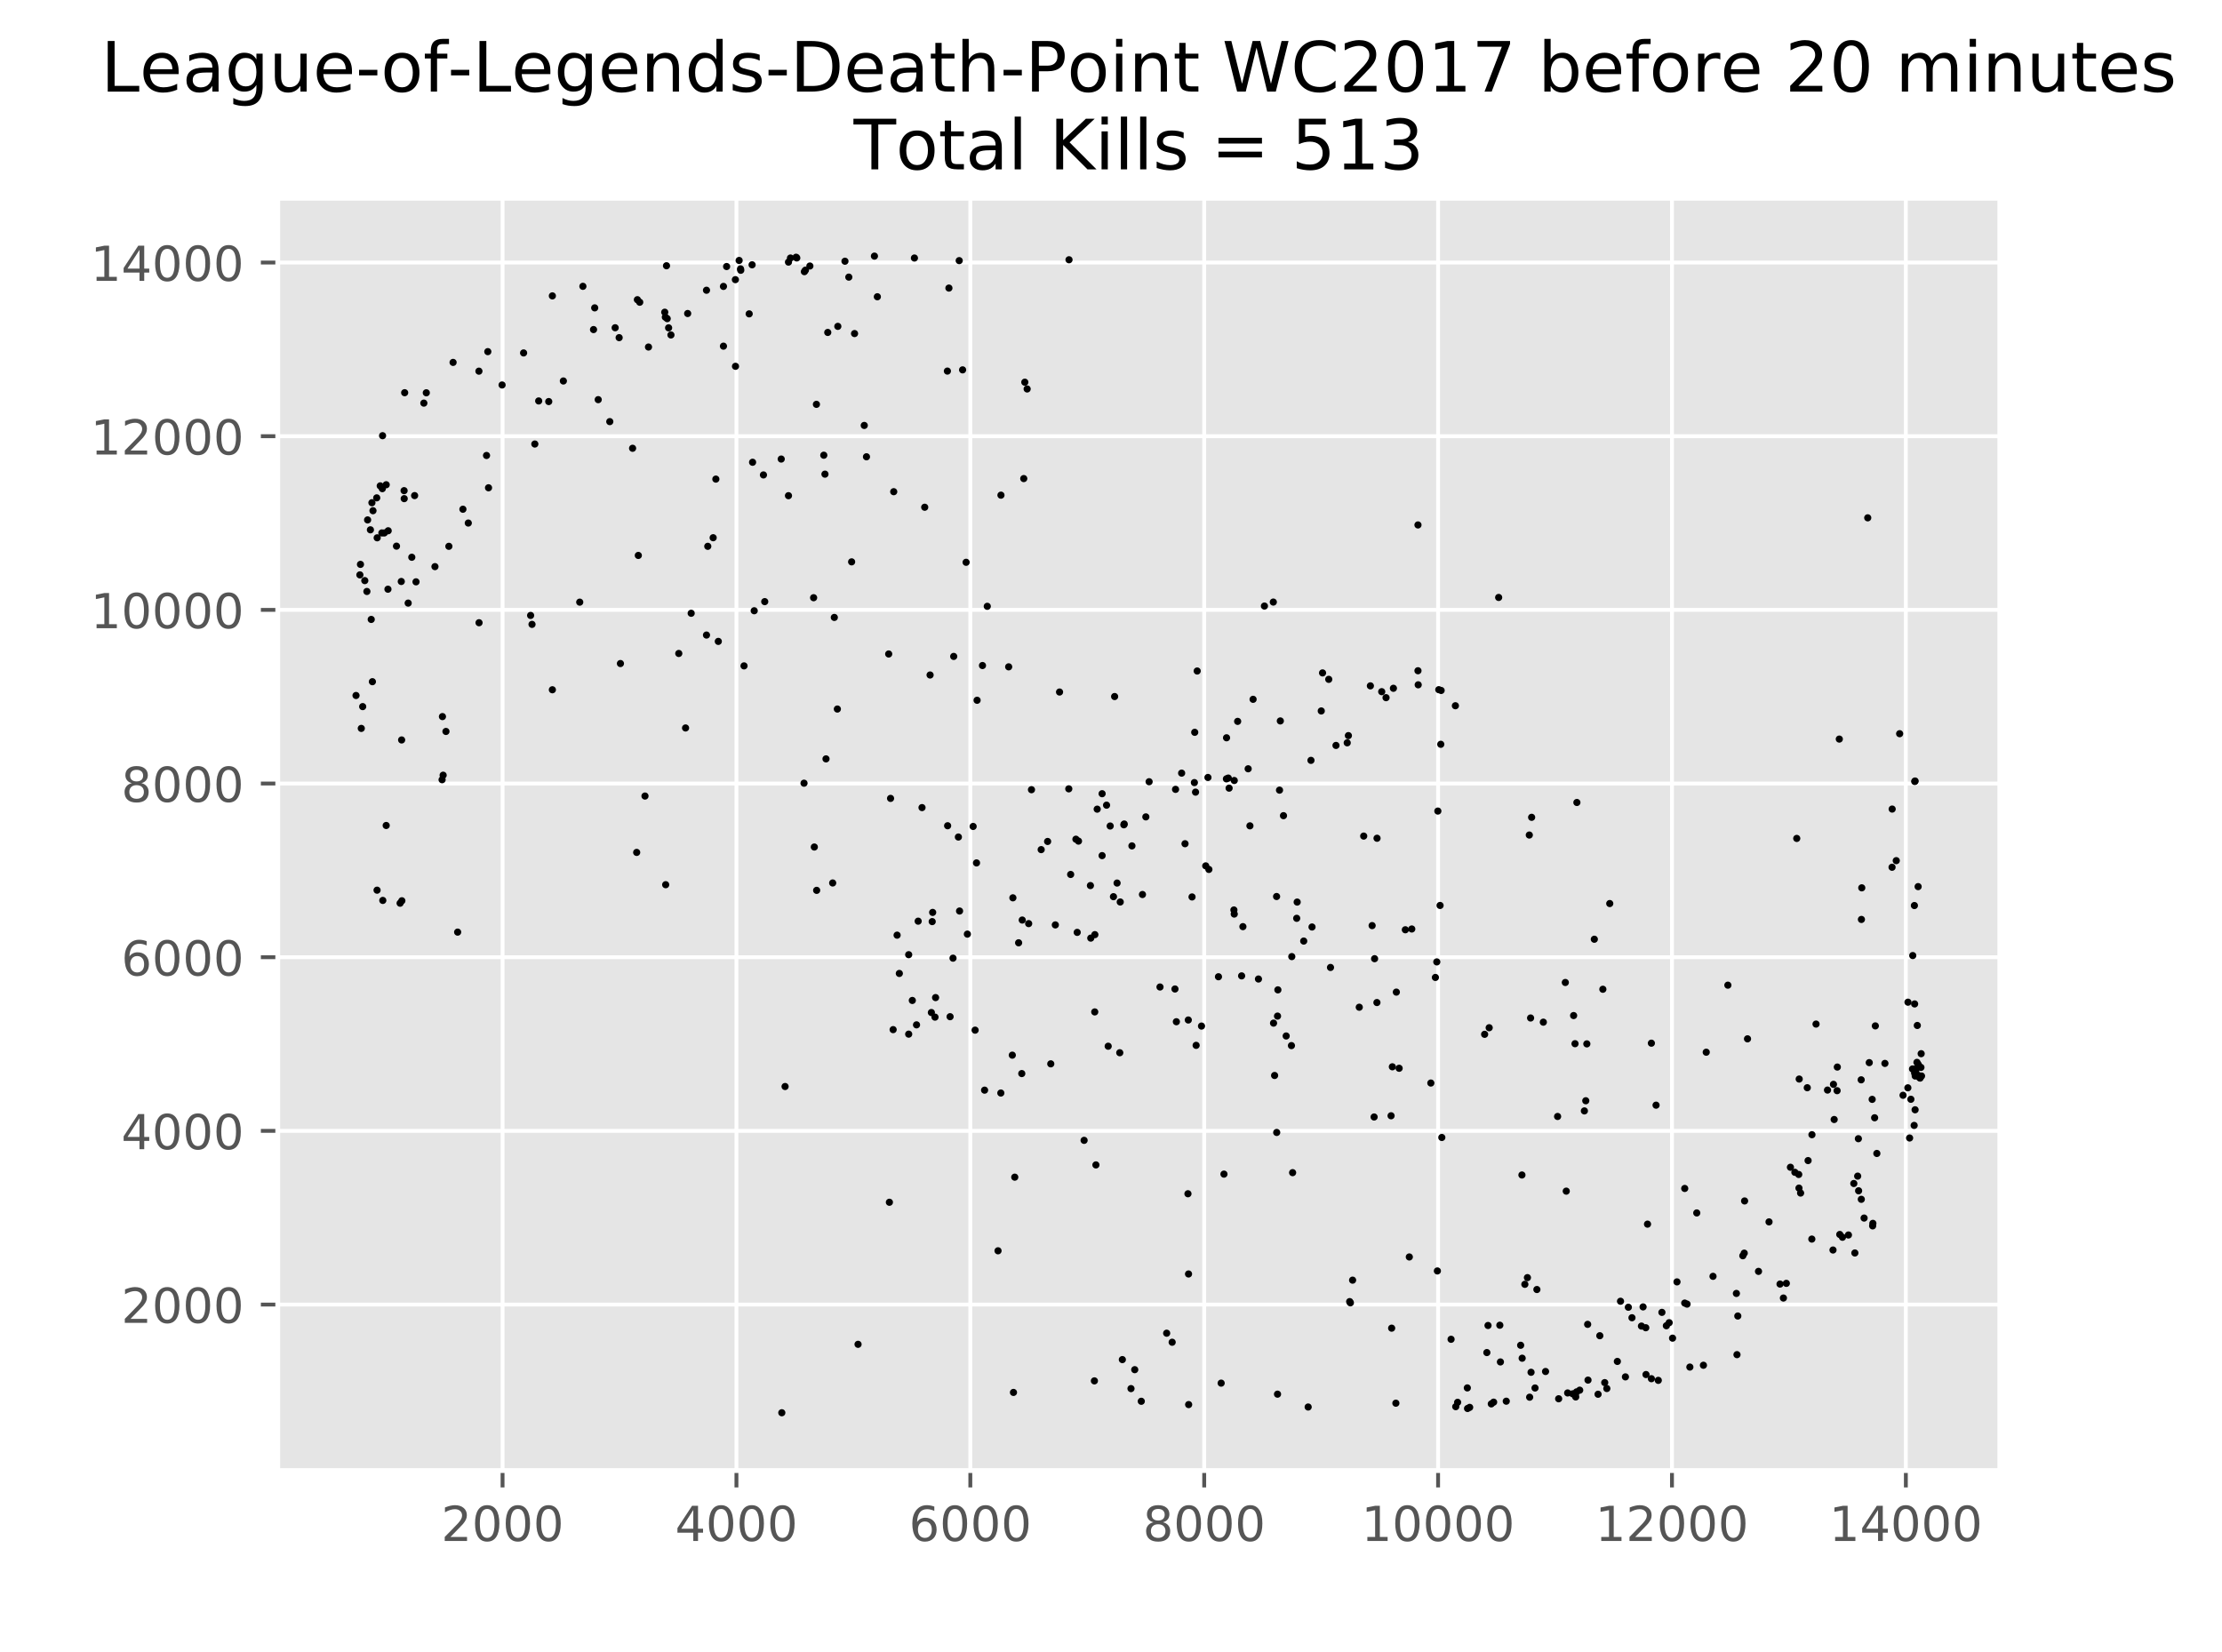 <?xml version="1.0" encoding="utf-8" standalone="no"?>
<!DOCTYPE svg PUBLIC "-//W3C//DTD SVG 1.1//EN"
  "http://www.w3.org/Graphics/SVG/1.1/DTD/svg11.dtd">
<!-- Created with matplotlib (http://matplotlib.org/) -->
<svg height="342.72pt" version="1.1" viewBox="0 0 460.8 342.72" width="460.8pt" xmlns="http://www.w3.org/2000/svg" xmlns:xlink="http://www.w3.org/1999/xlink">
 <defs>
  <style type="text/css">
*{stroke-linecap:butt;stroke-linejoin:round;}
  </style>
 </defs>
 <g id="figure_1">
  <g id="patch_1">
   <path d="M 0 342.72 
L 460.8 342.72 
L 460.8 0 
L 0 0 
z
" style="fill:#ffffff;"/>
  </g>
  <g id="axes_1">
   <g id="patch_2">
    <path d="M 57.6 305.021 
L 414.72 305.021 
L 414.72 41.126 
L 57.6 41.126 
z
" style="fill:#e5e5e5;"/>
   </g>
   <g id="matplotlib.axis_1">
    <g id="xtick_1">
     <g id="line2d_1">
      <path clip-path="url(#p50bad31c93)" d="M 104.22 305.021 
L 104.22 41.126 
" style="fill:none;stroke:#ffffff;stroke-linecap:square;stroke-width:0.8;"/>
     </g>
     <g id="line2d_2">
      <defs>
       <path d="M 0 0 
L 0 3.5 
" id="m47162c74b8" style="stroke:#555555;stroke-width:0.8;"/>
      </defs>
      <g>
       <use style="fill:#555555;stroke:#555555;stroke-width:0.8;" x="104.22" xlink:href="#m47162c74b8" y="305.021"/>
      </g>
     </g>
     <g id="text_1">
      <!-- 2000 -->
      <defs>
       <path d="M 19.188 8.297 
L 53.609 8.297 
L 53.609 0 
L 7.328 0 
L 7.328 8.297 
Q 12.938 14.109 22.625 23.891 
Q 32.328 33.688 34.812 36.531 
Q 39.547 41.844 41.422 45.531 
Q 43.312 49.219 43.312 52.781 
Q 43.312 58.594 39.234 62.25 
Q 35.156 65.922 28.609 65.922 
Q 23.969 65.922 18.812 64.312 
Q 13.672 62.703 7.812 59.422 
L 7.812 69.391 
Q 13.766 71.781 18.938 73 
Q 24.125 74.219 28.422 74.219 
Q 39.75 74.219 46.484 68.547 
Q 53.219 62.891 53.219 53.422 
Q 53.219 48.922 51.531 44.891 
Q 49.859 40.875 45.406 35.406 
Q 44.188 33.984 37.641 27.219 
Q 31.109 20.453 19.188 8.297 
z
" id="DejaVuSans-32"/>
       <path d="M 31.781 66.406 
Q 24.172 66.406 20.328 58.906 
Q 16.5 51.422 16.5 36.375 
Q 16.5 21.391 20.328 13.891 
Q 24.172 6.391 31.781 6.391 
Q 39.453 6.391 43.281 13.891 
Q 47.125 21.391 47.125 36.375 
Q 47.125 51.422 43.281 58.906 
Q 39.453 66.406 31.781 66.406 
z
M 31.781 74.219 
Q 44.047 74.219 50.516 64.516 
Q 56.984 54.828 56.984 36.375 
Q 56.984 17.969 50.516 8.266 
Q 44.047 -1.422 31.781 -1.422 
Q 19.531 -1.422 13.062 8.266 
Q 6.594 17.969 6.594 36.375 
Q 6.594 54.828 13.062 64.516 
Q 19.531 74.219 31.781 74.219 
z
" id="DejaVuSans-30"/>
      </defs>
      <g style="fill:#555555;" transform="translate(91.495 319.619)scale(0.1 -0.1)">
       <use xlink:href="#DejaVuSans-32"/>
       <use x="63.623" xlink:href="#DejaVuSans-30"/>
       <use x="127.246" xlink:href="#DejaVuSans-30"/>
       <use x="190.869" xlink:href="#DejaVuSans-30"/>
      </g>
     </g>
    </g>
    <g id="xtick_2">
     <g id="line2d_3">
      <path clip-path="url(#p50bad31c93)" d="M 152.723 305.021 
L 152.723 41.126 
" style="fill:none;stroke:#ffffff;stroke-linecap:square;stroke-width:0.8;"/>
     </g>
     <g id="line2d_4">
      <g>
       <use style="fill:#555555;stroke:#555555;stroke-width:0.8;" x="152.723" xlink:href="#m47162c74b8" y="305.021"/>
      </g>
     </g>
     <g id="text_2">
      <!-- 4000 -->
      <defs>
       <path d="M 37.797 64.312 
L 12.891 25.391 
L 37.797 25.391 
z
M 35.203 72.906 
L 47.609 72.906 
L 47.609 25.391 
L 58.016 25.391 
L 58.016 17.188 
L 47.609 17.188 
L 47.609 0 
L 37.797 0 
L 37.797 17.188 
L 4.891 17.188 
L 4.891 26.703 
z
" id="DejaVuSans-34"/>
      </defs>
      <g style="fill:#555555;" transform="translate(139.998 319.619)scale(0.1 -0.1)">
       <use xlink:href="#DejaVuSans-34"/>
       <use x="63.623" xlink:href="#DejaVuSans-30"/>
       <use x="127.246" xlink:href="#DejaVuSans-30"/>
       <use x="190.869" xlink:href="#DejaVuSans-30"/>
      </g>
     </g>
    </g>
    <g id="xtick_3">
     <g id="line2d_5">
      <path clip-path="url(#p50bad31c93)" d="M 201.226 305.021 
L 201.226 41.126 
" style="fill:none;stroke:#ffffff;stroke-linecap:square;stroke-width:0.8;"/>
     </g>
     <g id="line2d_6">
      <g>
       <use style="fill:#555555;stroke:#555555;stroke-width:0.8;" x="201.226" xlink:href="#m47162c74b8" y="305.021"/>
      </g>
     </g>
     <g id="text_3">
      <!-- 6000 -->
      <defs>
       <path d="M 33.016 40.375 
Q 26.375 40.375 22.484 35.828 
Q 18.609 31.297 18.609 23.391 
Q 18.609 15.531 22.484 10.953 
Q 26.375 6.391 33.016 6.391 
Q 39.656 6.391 43.531 10.953 
Q 47.406 15.531 47.406 23.391 
Q 47.406 31.297 43.531 35.828 
Q 39.656 40.375 33.016 40.375 
z
M 52.594 71.297 
L 52.594 62.312 
Q 48.875 64.062 45.094 64.984 
Q 41.312 65.922 37.594 65.922 
Q 27.828 65.922 22.672 59.328 
Q 17.531 52.734 16.797 39.406 
Q 19.672 43.656 24.016 45.922 
Q 28.375 48.188 33.594 48.188 
Q 44.578 48.188 50.953 41.516 
Q 57.328 34.859 57.328 23.391 
Q 57.328 12.156 50.688 5.359 
Q 44.047 -1.422 33.016 -1.422 
Q 20.359 -1.422 13.672 8.266 
Q 6.984 17.969 6.984 36.375 
Q 6.984 53.656 15.188 63.938 
Q 23.391 74.219 37.203 74.219 
Q 40.922 74.219 44.703 73.484 
Q 48.484 72.75 52.594 71.297 
z
" id="DejaVuSans-36"/>
      </defs>
      <g style="fill:#555555;" transform="translate(188.501 319.619)scale(0.1 -0.1)">
       <use xlink:href="#DejaVuSans-36"/>
       <use x="63.623" xlink:href="#DejaVuSans-30"/>
       <use x="127.246" xlink:href="#DejaVuSans-30"/>
       <use x="190.869" xlink:href="#DejaVuSans-30"/>
      </g>
     </g>
    </g>
    <g id="xtick_4">
     <g id="line2d_7">
      <path clip-path="url(#p50bad31c93)" d="M 249.729 305.021 
L 249.729 41.126 
" style="fill:none;stroke:#ffffff;stroke-linecap:square;stroke-width:0.8;"/>
     </g>
     <g id="line2d_8">
      <g>
       <use style="fill:#555555;stroke:#555555;stroke-width:0.8;" x="249.729" xlink:href="#m47162c74b8" y="305.021"/>
      </g>
     </g>
     <g id="text_4">
      <!-- 8000 -->
      <defs>
       <path d="M 31.781 34.625 
Q 24.75 34.625 20.719 30.859 
Q 16.703 27.094 16.703 20.516 
Q 16.703 13.922 20.719 10.156 
Q 24.75 6.391 31.781 6.391 
Q 38.812 6.391 42.859 10.172 
Q 46.922 13.969 46.922 20.516 
Q 46.922 27.094 42.891 30.859 
Q 38.875 34.625 31.781 34.625 
z
M 21.922 38.812 
Q 15.578 40.375 12.031 44.719 
Q 8.5 49.078 8.5 55.328 
Q 8.5 64.062 14.719 69.141 
Q 20.953 74.219 31.781 74.219 
Q 42.672 74.219 48.875 69.141 
Q 55.078 64.062 55.078 55.328 
Q 55.078 49.078 51.531 44.719 
Q 48 40.375 41.703 38.812 
Q 48.828 37.156 52.797 32.312 
Q 56.781 27.484 56.781 20.516 
Q 56.781 9.906 50.312 4.234 
Q 43.844 -1.422 31.781 -1.422 
Q 19.734 -1.422 13.25 4.234 
Q 6.781 9.906 6.781 20.516 
Q 6.781 27.484 10.781 32.312 
Q 14.797 37.156 21.922 38.812 
z
M 18.312 54.391 
Q 18.312 48.734 21.844 45.562 
Q 25.391 42.391 31.781 42.391 
Q 38.141 42.391 41.719 45.562 
Q 45.312 48.734 45.312 54.391 
Q 45.312 60.062 41.719 63.234 
Q 38.141 66.406 31.781 66.406 
Q 25.391 66.406 21.844 63.234 
Q 18.312 60.062 18.312 54.391 
z
" id="DejaVuSans-38"/>
      </defs>
      <g style="fill:#555555;" transform="translate(237.004 319.619)scale(0.1 -0.1)">
       <use xlink:href="#DejaVuSans-38"/>
       <use x="63.623" xlink:href="#DejaVuSans-30"/>
       <use x="127.246" xlink:href="#DejaVuSans-30"/>
       <use x="190.869" xlink:href="#DejaVuSans-30"/>
      </g>
     </g>
    </g>
    <g id="xtick_5">
     <g id="line2d_9">
      <path clip-path="url(#p50bad31c93)" d="M 298.232 305.021 
L 298.232 41.126 
" style="fill:none;stroke:#ffffff;stroke-linecap:square;stroke-width:0.8;"/>
     </g>
     <g id="line2d_10">
      <g>
       <use style="fill:#555555;stroke:#555555;stroke-width:0.8;" x="298.232" xlink:href="#m47162c74b8" y="305.021"/>
      </g>
     </g>
     <g id="text_5">
      <!-- 10000 -->
      <defs>
       <path d="M 12.406 8.297 
L 28.516 8.297 
L 28.516 63.922 
L 10.984 60.406 
L 10.984 69.391 
L 28.422 72.906 
L 38.281 72.906 
L 38.281 8.297 
L 54.391 8.297 
L 54.391 0 
L 12.406 0 
z
" id="DejaVuSans-31"/>
      </defs>
      <g style="fill:#555555;" transform="translate(282.325 319.619)scale(0.1 -0.1)">
       <use xlink:href="#DejaVuSans-31"/>
       <use x="63.623" xlink:href="#DejaVuSans-30"/>
       <use x="127.246" xlink:href="#DejaVuSans-30"/>
       <use x="190.869" xlink:href="#DejaVuSans-30"/>
       <use x="254.492" xlink:href="#DejaVuSans-30"/>
      </g>
     </g>
    </g>
    <g id="xtick_6">
     <g id="line2d_11">
      <path clip-path="url(#p50bad31c93)" d="M 346.735 305.021 
L 346.735 41.126 
" style="fill:none;stroke:#ffffff;stroke-linecap:square;stroke-width:0.8;"/>
     </g>
     <g id="line2d_12">
      <g>
       <use style="fill:#555555;stroke:#555555;stroke-width:0.8;" x="346.735" xlink:href="#m47162c74b8" y="305.021"/>
      </g>
     </g>
     <g id="text_6">
      <!-- 12000 -->
      <g style="fill:#555555;" transform="translate(330.828 319.619)scale(0.1 -0.1)">
       <use xlink:href="#DejaVuSans-31"/>
       <use x="63.623" xlink:href="#DejaVuSans-32"/>
       <use x="127.246" xlink:href="#DejaVuSans-30"/>
       <use x="190.869" xlink:href="#DejaVuSans-30"/>
       <use x="254.492" xlink:href="#DejaVuSans-30"/>
      </g>
     </g>
    </g>
    <g id="xtick_7">
     <g id="line2d_13">
      <path clip-path="url(#p50bad31c93)" d="M 395.238 305.021 
L 395.238 41.126 
" style="fill:none;stroke:#ffffff;stroke-linecap:square;stroke-width:0.8;"/>
     </g>
     <g id="line2d_14">
      <g>
       <use style="fill:#555555;stroke:#555555;stroke-width:0.8;" x="395.238" xlink:href="#m47162c74b8" y="305.021"/>
      </g>
     </g>
     <g id="text_7">
      <!-- 14000 -->
      <g style="fill:#555555;" transform="translate(379.331 319.619)scale(0.1 -0.1)">
       <use xlink:href="#DejaVuSans-31"/>
       <use x="63.623" xlink:href="#DejaVuSans-34"/>
       <use x="127.246" xlink:href="#DejaVuSans-30"/>
       <use x="190.869" xlink:href="#DejaVuSans-30"/>
       <use x="254.492" xlink:href="#DejaVuSans-30"/>
      </g>
     </g>
    </g>
   </g>
   <g id="matplotlib.axis_2">
    <g id="ytick_1">
     <g id="line2d_15">
      <path clip-path="url(#p50bad31c93)" d="M 57.6 270.584 
L 414.72 270.584 
" style="fill:none;stroke:#ffffff;stroke-linecap:square;stroke-width:0.8;"/>
     </g>
     <g id="line2d_16">
      <defs>
       <path d="M 0 0 
L -3.5 0 
" id="m44527eacf0" style="stroke:#555555;stroke-width:0.8;"/>
      </defs>
      <g>
       <use style="fill:#555555;stroke:#555555;stroke-width:0.8;" x="57.6" xlink:href="#m44527eacf0" y="270.584"/>
      </g>
     </g>
     <g id="text_8">
      <!-- 2000 -->
      <g style="fill:#555555;" transform="translate(25.15 274.383)scale(0.1 -0.1)">
       <use xlink:href="#DejaVuSans-32"/>
       <use x="63.623" xlink:href="#DejaVuSans-30"/>
       <use x="127.246" xlink:href="#DejaVuSans-30"/>
       <use x="190.869" xlink:href="#DejaVuSans-30"/>
      </g>
     </g>
    </g>
    <g id="ytick_2">
     <g id="line2d_17">
      <path clip-path="url(#p50bad31c93)" d="M 57.6 234.562 
L 414.72 234.562 
" style="fill:none;stroke:#ffffff;stroke-linecap:square;stroke-width:0.8;"/>
     </g>
     <g id="line2d_18">
      <g>
       <use style="fill:#555555;stroke:#555555;stroke-width:0.8;" x="57.6" xlink:href="#m44527eacf0" y="234.562"/>
      </g>
     </g>
     <g id="text_9">
      <!-- 4000 -->
      <g style="fill:#555555;" transform="translate(25.15 238.362)scale(0.1 -0.1)">
       <use xlink:href="#DejaVuSans-34"/>
       <use x="63.623" xlink:href="#DejaVuSans-30"/>
       <use x="127.246" xlink:href="#DejaVuSans-30"/>
       <use x="190.869" xlink:href="#DejaVuSans-30"/>
      </g>
     </g>
    </g>
    <g id="ytick_3">
     <g id="line2d_19">
      <path clip-path="url(#p50bad31c93)" d="M 57.6 198.541 
L 414.72 198.541 
" style="fill:none;stroke:#ffffff;stroke-linecap:square;stroke-width:0.8;"/>
     </g>
     <g id="line2d_20">
      <g>
       <use style="fill:#555555;stroke:#555555;stroke-width:0.8;" x="57.6" xlink:href="#m44527eacf0" y="198.541"/>
      </g>
     </g>
     <g id="text_10">
      <!-- 6000 -->
      <g style="fill:#555555;" transform="translate(25.15 202.34)scale(0.1 -0.1)">
       <use xlink:href="#DejaVuSans-36"/>
       <use x="63.623" xlink:href="#DejaVuSans-30"/>
       <use x="127.246" xlink:href="#DejaVuSans-30"/>
       <use x="190.869" xlink:href="#DejaVuSans-30"/>
      </g>
     </g>
    </g>
    <g id="ytick_4">
     <g id="line2d_21">
      <path clip-path="url(#p50bad31c93)" d="M 57.6 162.519 
L 414.72 162.519 
" style="fill:none;stroke:#ffffff;stroke-linecap:square;stroke-width:0.8;"/>
     </g>
     <g id="line2d_22">
      <g>
       <use style="fill:#555555;stroke:#555555;stroke-width:0.8;" x="57.6" xlink:href="#m44527eacf0" y="162.519"/>
      </g>
     </g>
     <g id="text_11">
      <!-- 8000 -->
      <g style="fill:#555555;" transform="translate(25.15 166.318)scale(0.1 -0.1)">
       <use xlink:href="#DejaVuSans-38"/>
       <use x="63.623" xlink:href="#DejaVuSans-30"/>
       <use x="127.246" xlink:href="#DejaVuSans-30"/>
       <use x="190.869" xlink:href="#DejaVuSans-30"/>
      </g>
     </g>
    </g>
    <g id="ytick_5">
     <g id="line2d_23">
      <path clip-path="url(#p50bad31c93)" d="M 57.6 126.498 
L 414.72 126.498 
" style="fill:none;stroke:#ffffff;stroke-linecap:square;stroke-width:0.8;"/>
     </g>
     <g id="line2d_24">
      <g>
       <use style="fill:#555555;stroke:#555555;stroke-width:0.8;" x="57.6" xlink:href="#m44527eacf0" y="126.498"/>
      </g>
     </g>
     <g id="text_12">
      <!-- 10000 -->
      <g style="fill:#555555;" transform="translate(18.788 130.297)scale(0.1 -0.1)">
       <use xlink:href="#DejaVuSans-31"/>
       <use x="63.623" xlink:href="#DejaVuSans-30"/>
       <use x="127.246" xlink:href="#DejaVuSans-30"/>
       <use x="190.869" xlink:href="#DejaVuSans-30"/>
       <use x="254.492" xlink:href="#DejaVuSans-30"/>
      </g>
     </g>
    </g>
    <g id="ytick_6">
     <g id="line2d_25">
      <path clip-path="url(#p50bad31c93)" d="M 57.6 90.476 
L 414.72 90.476 
" style="fill:none;stroke:#ffffff;stroke-linecap:square;stroke-width:0.8;"/>
     </g>
     <g id="line2d_26">
      <g>
       <use style="fill:#555555;stroke:#555555;stroke-width:0.8;" x="57.6" xlink:href="#m44527eacf0" y="90.476"/>
      </g>
     </g>
     <g id="text_13">
      <!-- 12000 -->
      <g style="fill:#555555;" transform="translate(18.788 94.275)scale(0.1 -0.1)">
       <use xlink:href="#DejaVuSans-31"/>
       <use x="63.623" xlink:href="#DejaVuSans-32"/>
       <use x="127.246" xlink:href="#DejaVuSans-30"/>
       <use x="190.869" xlink:href="#DejaVuSans-30"/>
       <use x="254.492" xlink:href="#DejaVuSans-30"/>
      </g>
     </g>
    </g>
    <g id="ytick_7">
     <g id="line2d_27">
      <path clip-path="url(#p50bad31c93)" d="M 57.6 54.454 
L 414.72 54.454 
" style="fill:none;stroke:#ffffff;stroke-linecap:square;stroke-width:0.8;"/>
     </g>
     <g id="line2d_28">
      <g>
       <use style="fill:#555555;stroke:#555555;stroke-width:0.8;" x="57.6" xlink:href="#m44527eacf0" y="54.454"/>
      </g>
     </g>
     <g id="text_14">
      <!-- 14000 -->
      <g style="fill:#555555;" transform="translate(18.788 58.254)scale(0.1 -0.1)">
       <use xlink:href="#DejaVuSans-31"/>
       <use x="63.623" xlink:href="#DejaVuSans-34"/>
       <use x="127.246" xlink:href="#DejaVuSans-30"/>
       <use x="190.869" xlink:href="#DejaVuSans-30"/>
       <use x="254.492" xlink:href="#DejaVuSans-30"/>
      </g>
     </g>
    </g>
   </g>
   <g id="PathCollection_1">
    <defs>
     <path d="M 0 0.5 
C 0.133 0.5 0.26 0.447 0.354 0.354 
C 0.447 0.26 0.5 0.133 0.5 0 
C 0.5 -0.133 0.447 -0.26 0.354 -0.354 
C 0.26 -0.447 0.133 -0.5 0 -0.5 
C -0.133 -0.5 -0.26 -0.447 -0.354 -0.354 
C -0.447 -0.26 -0.5 -0.133 -0.5 0 
C -0.5 0.133 -0.447 0.26 -0.354 0.354 
C -0.26 0.447 -0.133 0.5 0 0.5 
z
" id="mdfb6df79f7" style="stroke:#000000;stroke-width:0.5;"/>
    </defs>
    <g clip-path="url(#p50bad31c93)">
     <use style="stroke:#000000;stroke-width:0.5;" x="217.911" xlink:href="#mdfb6df79f7" y="220.658"/>
     <use style="stroke:#000000;stroke-width:0.5;" x="222.034" xlink:href="#mdfb6df79f7" y="181.377"/>
     <use style="stroke:#000000;stroke-width:0.5;" x="193.32" xlink:href="#mdfb6df79f7" y="191.156"/>
     <use style="stroke:#000000;stroke-width:0.5;" x="341.302" xlink:href="#mdfb6df79f7" y="275.393"/>
     <use style="stroke:#000000;stroke-width:0.5;" x="198.995" xlink:href="#mdfb6df79f7" y="188.959"/>
     <use style="stroke:#000000;stroke-width:0.5;" x="329.249" xlink:href="#mdfb6df79f7" y="274.691"/>
     <use style="stroke:#000000;stroke-width:0.5;" x="230.231" xlink:href="#mdfb6df79f7" y="171.327"/>
     <use style="stroke:#000000;stroke-width:0.5;" x="265.516" xlink:href="#mdfb6df79f7" y="149.533"/>
     <use style="stroke:#000000;stroke-width:0.5;" x="376.612" xlink:href="#mdfb6df79f7" y="212.409"/>
     <use style="stroke:#000000;stroke-width:0.5;" x="267.893" xlink:href="#mdfb6df79f7" y="198.415"/>
     <use style="stroke:#000000;stroke-width:0.5;" x="248.055" xlink:href="#mdfb6df79f7" y="216.822"/>
     <use style="stroke:#000000;stroke-width:0.5;" x="246.358" xlink:href="#mdfb6df79f7" y="247.602"/>
     <use style="stroke:#000000;stroke-width:0.5;" x="202.22" xlink:href="#mdfb6df79f7" y="213.67"/>
     <use style="stroke:#000000;stroke-width:0.5;" x="264.934" xlink:href="#mdfb6df79f7" y="210.752"/>
     <use style="stroke:#000000;stroke-width:0.5;" x="266.729" xlink:href="#mdfb6df79f7" y="214.877"/>
     <use style="stroke:#000000;stroke-width:0.5;" x="270.367" xlink:href="#mdfb6df79f7" y="195.191"/>
     <use style="stroke:#000000;stroke-width:0.5;" x="243.666" xlink:href="#mdfb6df79f7" y="205.133"/>
     <use style="stroke:#000000;stroke-width:0.5;" x="277.06" xlink:href="#mdfb6df79f7" y="154.613"/>
     <use style="stroke:#000000;stroke-width:0.5;" x="254.725" xlink:href="#mdfb6df79f7" y="161.385"/>
     <use style="stroke:#000000;stroke-width:0.5;" x="288.968" xlink:href="#mdfb6df79f7" y="142.761"/>
     <use style="stroke:#000000;stroke-width:0.5;" x="298.377" xlink:href="#mdfb6df79f7" y="143.05"/>
     <use style="stroke:#000000;stroke-width:0.5;" x="395.65" xlink:href="#mdfb6df79f7" y="225.629"/>
     <use style="stroke:#000000;stroke-width:0.5;" x="397.178" xlink:href="#mdfb6df79f7" y="223.18"/>
     <use style="stroke:#000000;stroke-width:0.5;" x="388.762" xlink:href="#mdfb6df79f7" y="231.843"/>
     <use style="stroke:#000000;stroke-width:0.5;" x="317.221" xlink:href="#mdfb6df79f7" y="289.802"/>
     <use style="stroke:#000000;stroke-width:0.5;" x="340.405" xlink:href="#mdfb6df79f7" y="275.051"/>
     <use style="stroke:#000000;stroke-width:0.5;" x="397.784" xlink:href="#mdfb6df79f7" y="183.898"/>
     <use style="stroke:#000000;stroke-width:0.5;" x="200.353" xlink:href="#mdfb6df79f7" y="116.628"/>
     <use style="stroke:#000000;stroke-width:0.5;" x="171.299" xlink:href="#mdfb6df79f7" y="157.404"/>
     <use style="stroke:#000000;stroke-width:0.5;" x="196.521" xlink:href="#mdfb6df79f7" y="171.273"/>
     <use style="stroke:#000000;stroke-width:0.5;" x="274.004" xlink:href="#mdfb6df79f7" y="147.462"/>
     <use style="stroke:#000000;stroke-width:0.5;" x="227.539" xlink:href="#mdfb6df79f7" y="167.832"/>
     <use style="stroke:#000000;stroke-width:0.5;" x="317.512" xlink:href="#mdfb6df79f7" y="284.633"/>
     <use style="stroke:#000000;stroke-width:0.5;" x="207.58" xlink:href="#mdfb6df79f7" y="102.705"/>
     <use style="stroke:#000000;stroke-width:0.5;" x="264.74" xlink:href="#mdfb6df79f7" y="185.951"/>
     <use style="stroke:#000000;stroke-width:0.5;" x="213.012" xlink:href="#mdfb6df79f7" y="80.678"/>
     <use style="stroke:#000000;stroke-width:0.5;" x="212.309" xlink:href="#mdfb6df79f7" y="99.265"/>
     <use style="stroke:#000000;stroke-width:0.5;" x="212.527" xlink:href="#mdfb6df79f7" y="79.273"/>
     <use style="stroke:#000000;stroke-width:0.5;" x="388.908" xlink:href="#mdfb6df79f7" y="212.787"/>
     <use style="stroke:#000000;stroke-width:0.5;" x="397.541" xlink:href="#mdfb6df79f7" y="220.352"/>
     <use style="stroke:#000000;stroke-width:0.5;" x="288.604" xlink:href="#mdfb6df79f7" y="275.483"/>
     <use style="stroke:#000000;stroke-width:0.5;" x="246.479" xlink:href="#mdfb6df79f7" y="264.244"/>
     <use style="stroke:#000000;stroke-width:0.5;" x="181.34" xlink:href="#mdfb6df79f7" y="53.122"/>
     <use style="stroke:#000000;stroke-width:0.5;" x="163.515" xlink:href="#mdfb6df79f7" y="54.364"/>
     <use style="stroke:#000000;stroke-width:0.5;" x="167.031" xlink:href="#mdfb6df79f7" y="56.039"/>
     <use style="stroke:#000000;stroke-width:0.5;" x="279.631" xlink:href="#mdfb6df79f7" y="152.577"/>
     <use style="stroke:#000000;stroke-width:0.5;" x="280.504" xlink:href="#mdfb6df79f7" y="265.523"/>
     <use style="stroke:#000000;stroke-width:0.5;" x="175.228" xlink:href="#mdfb6df79f7" y="54.184"/>
     <use style="stroke:#000000;stroke-width:0.5;" x="209.932" xlink:href="#mdfb6df79f7" y="218.857"/>
     <use style="stroke:#000000;stroke-width:0.5;" x="186.044" xlink:href="#mdfb6df79f7" y="193.966"/>
     <use style="stroke:#000000;stroke-width:0.5;" x="315.353" xlink:href="#mdfb6df79f7" y="279.031"/>
     <use style="stroke:#000000;stroke-width:0.5;" x="304.295" xlink:href="#mdfb6df79f7" y="287.874"/>
     <use style="stroke:#000000;stroke-width:0.5;" x="77.131" xlink:href="#mdfb6df79f7" y="104.272"/>
     <use style="stroke:#000000;stroke-width:0.5;" x="83.824" xlink:href="#mdfb6df79f7" y="103.426"/>
     <use style="stroke:#000000;stroke-width:0.5;" x="79.702" xlink:href="#mdfb6df79f7" y="110.54"/>
     <use style="stroke:#000000;stroke-width:0.5;" x="395.674" xlink:href="#mdfb6df79f7" y="207.87"/>
     <use style="stroke:#000000;stroke-width:0.5;" x="374.794" xlink:href="#mdfb6df79f7" y="225.611"/>
     <use style="stroke:#000000;stroke-width:0.5;" x="148.964" xlink:href="#mdfb6df79f7" y="133.036"/>
     <use style="stroke:#000000;stroke-width:0.5;" x="315.62" xlink:href="#mdfb6df79f7" y="243.712"/>
     <use style="stroke:#000000;stroke-width:0.5;" x="190.41" xlink:href="#mdfb6df79f7" y="191.066"/>
     <use style="stroke:#000000;stroke-width:0.5;" x="156.07" xlink:href="#mdfb6df79f7" y="95.879"/>
     <use style="stroke:#000000;stroke-width:0.5;" x="83.921" xlink:href="#mdfb6df79f7" y="81.453"/>
     <use style="stroke:#000000;stroke-width:0.5;" x="191.21" xlink:href="#mdfb6df79f7" y="167.508"/>
     <use style="stroke:#000000;stroke-width:0.5;" x="236.924" xlink:href="#mdfb6df79f7" y="185.537"/>
     <use style="stroke:#000000;stroke-width:0.5;" x="255.961" xlink:href="#mdfb6df79f7" y="161.889"/>
     <use style="stroke:#000000;stroke-width:0.5;" x="264.061" xlink:href="#mdfb6df79f7" y="124.877"/>
     <use style="stroke:#000000;stroke-width:0.5;" x="138.366" xlink:href="#mdfb6df79f7" y="66.089"/>
     <use style="stroke:#000000;stroke-width:0.5;" x="104.123" xlink:href="#mdfb6df79f7" y="79.85"/>
     <use style="stroke:#000000;stroke-width:0.5;" x="343.436" xlink:href="#mdfb6df79f7" y="229.231"/>
     <use style="stroke:#000000;stroke-width:0.5;" x="162.811" xlink:href="#mdfb6df79f7" y="225.359"/>
     <use style="stroke:#000000;stroke-width:0.5;" x="91.9" xlink:href="#mdfb6df79f7" y="160.79"/>
     <use style="stroke:#000000;stroke-width:0.5;" x="80.09" xlink:href="#mdfb6df79f7" y="171.218"/>
     <use style="stroke:#000000;stroke-width:0.5;" x="385.391" xlink:href="#mdfb6df79f7" y="236.183"/>
     <use style="stroke:#000000;stroke-width:0.5;" x="199.625" xlink:href="#mdfb6df79f7" y="76.716"/>
     <use style="stroke:#000000;stroke-width:0.5;" x="288.483" xlink:href="#mdfb6df79f7" y="231.429"/>
     <use style="stroke:#000000;stroke-width:0.5;" x="320.519" xlink:href="#mdfb6df79f7" y="284.47"/>
     <use style="stroke:#000000;stroke-width:0.5;" x="347.777" xlink:href="#mdfb6df79f7" y="265.883"/>
     <use style="stroke:#000000;stroke-width:0.5;" x="338.441" xlink:href="#mdfb6df79f7" y="273.322"/>
     <use style="stroke:#000000;stroke-width:0.5;" x="332.79" xlink:href="#mdfb6df79f7" y="286.776"/>
     <use style="stroke:#000000;stroke-width:0.5;" x="284.554" xlink:href="#mdfb6df79f7" y="191.985"/>
     <use style="stroke:#000000;stroke-width:0.5;" x="398.196" xlink:href="#mdfb6df79f7" y="223.612"/>
     <use style="stroke:#000000;stroke-width:0.5;" x="93.088" xlink:href="#mdfb6df79f7" y="113.314"/>
     <use style="stroke:#000000;stroke-width:0.5;" x="385.246" xlink:href="#mdfb6df79f7" y="243.946"/>
     <use style="stroke:#000000;stroke-width:0.5;" x="382.093" xlink:href="#mdfb6df79f7" y="256.626"/>
     <use style="stroke:#000000;stroke-width:0.5;" x="211.993" xlink:href="#mdfb6df79f7" y="190.832"/>
     <use style="stroke:#000000;stroke-width:0.5;" x="204.184" xlink:href="#mdfb6df79f7" y="226.115"/>
     <use style="stroke:#000000;stroke-width:0.5;" x="397.008" xlink:href="#mdfb6df79f7" y="187.824"/>
     <use style="stroke:#000000;stroke-width:0.5;" x="176.611" xlink:href="#mdfb6df79f7" y="116.538"/>
     <use style="stroke:#000000;stroke-width:0.5;" x="204.742" xlink:href="#mdfb6df79f7" y="125.759"/>
     <use style="stroke:#000000;stroke-width:0.5;" x="138.051" xlink:href="#mdfb6df79f7" y="183.502"/>
     <use style="stroke:#000000;stroke-width:0.5;" x="194.023" xlink:href="#mdfb6df79f7" y="206.916"/>
     <use style="stroke:#000000;stroke-width:0.5;" x="83.218" xlink:href="#mdfb6df79f7" y="120.608"/>
     <use style="stroke:#000000;stroke-width:0.5;" x="366.863" xlink:href="#mdfb6df79f7" y="253.438"/>
     <use style="stroke:#000000;stroke-width:0.5;" x="380.129" xlink:href="#mdfb6df79f7" y="259.273"/>
     <use style="stroke:#000000;stroke-width:0.5;" x="384.664" xlink:href="#mdfb6df79f7" y="259.886"/>
     <use style="stroke:#000000;stroke-width:0.5;" x="188.445" xlink:href="#mdfb6df79f7" y="198.019"/>
     <use style="stroke:#000000;stroke-width:0.5;" x="197.637" xlink:href="#mdfb6df79f7" y="198.739"/>
     <use style="stroke:#000000;stroke-width:0.5;" x="312.37" xlink:href="#mdfb6df79f7" y="290.63"/>
     <use style="stroke:#000000;stroke-width:0.5;" x="232.753" xlink:href="#mdfb6df79f7" y="282.003"/>
     <use style="stroke:#000000;stroke-width:0.5;" x="224.822" xlink:href="#mdfb6df79f7" y="236.526"/>
     <use style="stroke:#000000;stroke-width:0.5;" x="190.07" xlink:href="#mdfb6df79f7" y="212.571"/>
     <use style="stroke:#000000;stroke-width:0.5;" x="246.503" xlink:href="#mdfb6df79f7" y="291.333"/>
     <use style="stroke:#000000;stroke-width:0.5;" x="210.175" xlink:href="#mdfb6df79f7" y="288.811"/>
     <use style="stroke:#000000;stroke-width:0.5;" x="162.132" xlink:href="#mdfb6df79f7" y="293.026"/>
     <use style="stroke:#000000;stroke-width:0.5;" x="152.505" xlink:href="#mdfb6df79f7" y="58.003"/>
     <use style="stroke:#000000;stroke-width:0.5;" x="153.572" xlink:href="#mdfb6df79f7" y="55.769"/>
     <use style="stroke:#000000;stroke-width:0.5;" x="309.266" xlink:href="#mdfb6df79f7" y="291.188"/>
     <use style="stroke:#000000;stroke-width:0.5;" x="329.322" xlink:href="#mdfb6df79f7" y="286.254"/>
     <use style="stroke:#000000;stroke-width:0.5;" x="193.15" xlink:href="#mdfb6df79f7" y="210.014"/>
     <use style="stroke:#000000;stroke-width:0.5;" x="398.487" xlink:href="#mdfb6df79f7" y="223.18"/>
     <use style="stroke:#000000;stroke-width:0.5;" x="397.032" xlink:href="#mdfb6df79f7" y="221.757"/>
     <use style="stroke:#000000;stroke-width:0.5;" x="390.897" xlink:href="#mdfb6df79f7" y="220.568"/>
     <use style="stroke:#000000;stroke-width:0.5;" x="397.808" xlink:href="#mdfb6df79f7" y="223.036"/>
     <use style="stroke:#000000;stroke-width:0.5;" x="100.897" xlink:href="#mdfb6df79f7" y="94.474"/>
     <use style="stroke:#000000;stroke-width:0.5;" x="168.729" xlink:href="#mdfb6df79f7" y="123.976"/>
     <use style="stroke:#000000;stroke-width:0.5;" x="255.889" xlink:href="#mdfb6df79f7" y="188.743"/>
     <use style="stroke:#000000;stroke-width:0.5;" x="232.316" xlink:href="#mdfb6df79f7" y="187.086"/>
     <use style="stroke:#000000;stroke-width:0.5;" x="179.23" xlink:href="#mdfb6df79f7" y="88.243"/>
     <use style="stroke:#000000;stroke-width:0.5;" x="250.044" xlink:href="#mdfb6df79f7" y="179.594"/>
     <use style="stroke:#000000;stroke-width:0.5;" x="264.328" xlink:href="#mdfb6df79f7" y="223.072"/>
     <use style="stroke:#000000;stroke-width:0.5;" x="331.771" xlink:href="#mdfb6df79f7" y="277.05"/>
     <use style="stroke:#000000;stroke-width:0.5;" x="360.218" xlink:href="#mdfb6df79f7" y="280.976"/>
     <use style="stroke:#000000;stroke-width:0.5;" x="184.298" xlink:href="#mdfb6df79f7" y="135.647"/>
     <use style="stroke:#000000;stroke-width:0.5;" x="83.8" xlink:href="#mdfb6df79f7" y="101.769"/>
     <use style="stroke:#000000;stroke-width:0.5;" x="79.338" xlink:href="#mdfb6df79f7" y="90.368"/>
     <use style="stroke:#000000;stroke-width:0.5;" x="78.198" xlink:href="#mdfb6df79f7" y="184.637"/>
     <use style="stroke:#000000;stroke-width:0.5;" x="189.197" xlink:href="#mdfb6df79f7" y="207.51"/>
     <use style="stroke:#000000;stroke-width:0.5;" x="154.299" xlink:href="#mdfb6df79f7" y="138.115"/>
     <use style="stroke:#000000;stroke-width:0.5;" x="153.281" xlink:href="#mdfb6df79f7" y="54.022"/>
     <use style="stroke:#000000;stroke-width:0.5;" x="140.767" xlink:href="#mdfb6df79f7" y="135.539"/>
     <use style="stroke:#000000;stroke-width:0.5;" x="156.409" xlink:href="#mdfb6df79f7" y="126.678"/>
     <use style="stroke:#000000;stroke-width:0.5;" x="185.22" xlink:href="#mdfb6df79f7" y="213.562"/>
     <use style="stroke:#000000;stroke-width:0.5;" x="230.91" xlink:href="#mdfb6df79f7" y="185.987"/>
     <use style="stroke:#000000;stroke-width:0.5;" x="184.686" xlink:href="#mdfb6df79f7" y="165.599"/>
     <use style="stroke:#000000;stroke-width:0.5;" x="372.223" xlink:href="#mdfb6df79f7" y="243.154"/>
     <use style="stroke:#000000;stroke-width:0.5;" x="186.505" xlink:href="#mdfb6df79f7" y="201.909"/>
     <use style="stroke:#000000;stroke-width:0.5;" x="172.682" xlink:href="#mdfb6df79f7" y="183.142"/>
     <use style="stroke:#000000;stroke-width:0.5;" x="227.054" xlink:href="#mdfb6df79f7" y="193.858"/>
     <use style="stroke:#000000;stroke-width:0.5;" x="268.912" xlink:href="#mdfb6df79f7" y="190.472"/>
     <use style="stroke:#000000;stroke-width:0.5;" x="327.018" xlink:href="#mdfb6df79f7" y="166.446"/>
     <use style="stroke:#000000;stroke-width:0.5;" x="97.114" xlink:href="#mdfb6df79f7" y="108.487"/>
     <use style="stroke:#000000;stroke-width:0.5;" x="396.668" xlink:href="#mdfb6df79f7" y="198.199"/>
     <use style="stroke:#000000;stroke-width:0.5;" x="150.686" xlink:href="#mdfb6df79f7" y="55.283"/>
     <use style="stroke:#000000;stroke-width:0.5;" x="227.029" xlink:href="#mdfb6df79f7" y="209.888"/>
     <use style="stroke:#000000;stroke-width:0.5;" x="82.224" xlink:href="#mdfb6df79f7" y="113.278"/>
     <use style="stroke:#000000;stroke-width:0.5;" x="76.985" xlink:href="#mdfb6df79f7" y="128.479"/>
     <use style="stroke:#000000;stroke-width:0.5;" x="108.585" xlink:href="#mdfb6df79f7" y="73.204"/>
     <use style="stroke:#000000;stroke-width:0.5;" x="78.853" xlink:href="#mdfb6df79f7" y="100.778"/>
     <use style="stroke:#000000;stroke-width:0.5;" x="155.972" xlink:href="#mdfb6df79f7" y="54.923"/>
     <use style="stroke:#000000;stroke-width:0.5;" x="385.44" xlink:href="#mdfb6df79f7" y="246.99"/>
     <use style="stroke:#000000;stroke-width:0.5;" x="385.998" xlink:href="#mdfb6df79f7" y="248.755"/>
     <use style="stroke:#000000;stroke-width:0.5;" x="79.289" xlink:href="#mdfb6df79f7" y="101.355"/>
     <use style="stroke:#000000;stroke-width:0.5;" x="78.125" xlink:href="#mdfb6df79f7" y="103.264"/>
     <use style="stroke:#000000;stroke-width:0.5;" x="76.816" xlink:href="#mdfb6df79f7" y="109.892"/>
     <use style="stroke:#000000;stroke-width:0.5;" x="360.097" xlink:href="#mdfb6df79f7" y="268.279"/>
     <use style="stroke:#000000;stroke-width:0.5;" x="337.689" xlink:href="#mdfb6df79f7" y="271.142"/>
     <use style="stroke:#000000;stroke-width:0.5;" x="325.102" xlink:href="#mdfb6df79f7" y="288.919"/>
     <use style="stroke:#000000;stroke-width:0.5;" x="271.288" xlink:href="#mdfb6df79f7" y="291.837"/>
     <use style="stroke:#000000;stroke-width:0.5;" x="210.441" xlink:href="#mdfb6df79f7" y="244.162"/>
     <use style="stroke:#000000;stroke-width:0.5;" x="111.714" xlink:href="#mdfb6df79f7" y="83.164"/>
     <use style="stroke:#000000;stroke-width:0.5;" x="113.799" xlink:href="#mdfb6df79f7" y="83.29"/>
     <use style="stroke:#000000;stroke-width:0.5;" x="88.408" xlink:href="#mdfb6df79f7" y="81.471"/>
     <use style="stroke:#000000;stroke-width:0.5;" x="275.557" xlink:href="#mdfb6df79f7" y="140.906"/>
     <use style="stroke:#000000;stroke-width:0.5;" x="146.514" xlink:href="#mdfb6df79f7" y="131.721"/>
     <use style="stroke:#000000;stroke-width:0.5;" x="308.587" xlink:href="#mdfb6df79f7" y="274.925"/>
     <use style="stroke:#000000;stroke-width:0.5;" x="84.649" xlink:href="#mdfb6df79f7" y="125.093"/>
     <use style="stroke:#000000;stroke-width:0.5;" x="176.028" xlink:href="#mdfb6df79f7" y="57.48"/>
     <use style="stroke:#000000;stroke-width:0.5;" x="275.92" xlink:href="#mdfb6df79f7" y="200.666"/>
     <use style="stroke:#000000;stroke-width:0.5;" x="181.946" xlink:href="#mdfb6df79f7" y="61.551"/>
     <use style="stroke:#000000;stroke-width:0.5;" x="78.222" xlink:href="#mdfb6df79f7" y="111.549"/>
     <use style="stroke:#000000;stroke-width:0.5;" x="139.142" xlink:href="#mdfb6df79f7" y="69.475"/>
     <use style="stroke:#000000;stroke-width:0.5;" x="132.667" xlink:href="#mdfb6df79f7" y="62.685"/>
     <use style="stroke:#000000;stroke-width:0.5;" x="388.253" xlink:href="#mdfb6df79f7" y="228.025"/>
     <use style="stroke:#000000;stroke-width:0.5;" x="101.164" xlink:href="#mdfb6df79f7" y="72.934"/>
     <use style="stroke:#000000;stroke-width:0.5;" x="247.207" xlink:href="#mdfb6df79f7" y="186.041"/>
     <use style="stroke:#000000;stroke-width:0.5;" x="287.44" xlink:href="#mdfb6df79f7" y="144.707"/>
     <use style="stroke:#000000;stroke-width:0.5;" x="371.301" xlink:href="#mdfb6df79f7" y="242.109"/>
     <use style="stroke:#000000;stroke-width:0.5;" x="241.944" xlink:href="#mdfb6df79f7" y="276.528"/>
     <use style="stroke:#000000;stroke-width:0.5;" x="233.068" xlink:href="#mdfb6df79f7" y="171.074"/>
     <use style="stroke:#000000;stroke-width:0.5;" x="123.087" xlink:href="#mdfb6df79f7" y="68.359"/>
     <use style="stroke:#000000;stroke-width:0.5;" x="341.351" xlink:href="#mdfb6df79f7" y="285.101"/>
     <use style="stroke:#000000;stroke-width:0.5;" x="171.081" xlink:href="#mdfb6df79f7" y="98.347"/>
     <use style="stroke:#000000;stroke-width:0.5;" x="158.325" xlink:href="#mdfb6df79f7" y="98.509"/>
     <use style="stroke:#000000;stroke-width:0.5;" x="191.768" xlink:href="#mdfb6df79f7" y="105.209"/>
     <use style="stroke:#000000;stroke-width:0.5;" x="148.455" xlink:href="#mdfb6df79f7" y="99.373"/>
     <use style="stroke:#000000;stroke-width:0.5;" x="179.69" xlink:href="#mdfb6df79f7" y="94.745"/>
     <use style="stroke:#000000;stroke-width:0.5;" x="128.665" xlink:href="#mdfb6df79f7" y="137.628"/>
     <use style="stroke:#000000;stroke-width:0.5;" x="166.74" xlink:href="#mdfb6df79f7" y="162.447"/>
     <use style="stroke:#000000;stroke-width:0.5;" x="150.031" xlink:href="#mdfb6df79f7" y="59.407"/>
     <use style="stroke:#000000;stroke-width:0.5;" x="74.633" xlink:href="#mdfb6df79f7" y="119.239"/>
     <use style="stroke:#000000;stroke-width:0.5;" x="264.765" xlink:href="#mdfb6df79f7" y="234.887"/>
     <use style="stroke:#000000;stroke-width:0.5;" x="389.223" xlink:href="#mdfb6df79f7" y="239.245"/>
     <use style="stroke:#000000;stroke-width:0.5;" x="271.87" xlink:href="#mdfb6df79f7" y="157.71"/>
     <use style="stroke:#000000;stroke-width:0.5;" x="282.808" xlink:href="#mdfb6df79f7" y="173.416"/>
     <use style="stroke:#000000;stroke-width:0.5;" x="250.505" xlink:href="#mdfb6df79f7" y="161.259"/>
     <use style="stroke:#000000;stroke-width:0.5;" x="285.063" xlink:href="#mdfb6df79f7" y="198.847"/>
     <use style="stroke:#000000;stroke-width:0.5;" x="231.152" xlink:href="#mdfb6df79f7" y="144.472"/>
     <use style="stroke:#000000;stroke-width:0.5;" x="95.999" xlink:href="#mdfb6df79f7" y="105.623"/>
     <use style="stroke:#000000;stroke-width:0.5;" x="114.551" xlink:href="#mdfb6df79f7" y="61.371"/>
     <use style="stroke:#000000;stroke-width:0.5;" x="79.192" xlink:href="#mdfb6df79f7" y="110.54"/>
     <use style="stroke:#000000;stroke-width:0.5;" x="73.833" xlink:href="#mdfb6df79f7" y="144.256"/>
     <use style="stroke:#000000;stroke-width:0.5;" x="196.788" xlink:href="#mdfb6df79f7" y="59.75"/>
     <use style="stroke:#000000;stroke-width:0.5;" x="229.479" xlink:href="#mdfb6df79f7" y="167.004"/>
     <use style="stroke:#000000;stroke-width:0.5;" x="75.652" xlink:href="#mdfb6df79f7" y="120.428"/>
     <use style="stroke:#000000;stroke-width:0.5;" x="137.857" xlink:href="#mdfb6df79f7" y="64.757"/>
     <use style="stroke:#000000;stroke-width:0.5;" x="384.446" xlink:href="#mdfb6df79f7" y="245.477"/>
     <use style="stroke:#000000;stroke-width:0.5;" x="388.399" xlink:href="#mdfb6df79f7" y="253.744"/>
     <use style="stroke:#000000;stroke-width:0.5;" x="163.515" xlink:href="#mdfb6df79f7" y="102.813"/>
     <use style="stroke:#000000;stroke-width:0.5;" x="90.202" xlink:href="#mdfb6df79f7" y="117.528"/>
     <use style="stroke:#000000;stroke-width:0.5;" x="83.291" xlink:href="#mdfb6df79f7" y="153.478"/>
     <use style="stroke:#000000;stroke-width:0.5;" x="333.227" xlink:href="#mdfb6df79f7" y="288.001"/>
     <use style="stroke:#000000;stroke-width:0.5;" x="76.234" xlink:href="#mdfb6df79f7" y="107.838"/>
     <use style="stroke:#000000;stroke-width:0.5;" x="257.756" xlink:href="#mdfb6df79f7" y="192.201"/>
     <use style="stroke:#000000;stroke-width:0.5;" x="133.758" xlink:href="#mdfb6df79f7" y="165.113"/>
     <use style="stroke:#000000;stroke-width:0.5;" x="265.347" xlink:href="#mdfb6df79f7" y="163.888"/>
     <use style="stroke:#000000;stroke-width:0.5;" x="349.378" xlink:href="#mdfb6df79f7" y="246.504"/>
     <use style="stroke:#000000;stroke-width:0.5;" x="326.145" xlink:href="#mdfb6df79f7" y="289.099"/>
     <use style="stroke:#000000;stroke-width:0.5;" x="374.963" xlink:href="#mdfb6df79f7" y="240.722"/>
     <use style="stroke:#000000;stroke-width:0.5;" x="361.795" xlink:href="#mdfb6df79f7" y="249.097"/>
     <use style="stroke:#000000;stroke-width:0.5;" x="197.03" xlink:href="#mdfb6df79f7" y="210.878"/>
     <use style="stroke:#000000;stroke-width:0.5;" x="201.808" xlink:href="#mdfb6df79f7" y="171.417"/>
     <use style="stroke:#000000;stroke-width:0.5;" x="246.43" xlink:href="#mdfb6df79f7" y="211.563"/>
     <use style="stroke:#000000;stroke-width:0.5;" x="238.306" xlink:href="#mdfb6df79f7" y="162.141"/>
     <use style="stroke:#000000;stroke-width:0.5;" x="163.927" xlink:href="#mdfb6df79f7" y="53.518"/>
     <use style="stroke:#000000;stroke-width:0.5;" x="202.511" xlink:href="#mdfb6df79f7" y="178.981"/>
     <use style="stroke:#000000;stroke-width:0.5;" x="91.755" xlink:href="#mdfb6df79f7" y="148.633"/>
     <use style="stroke:#000000;stroke-width:0.5;" x="392.376" xlink:href="#mdfb6df79f7" y="179.882"/>
     <use style="stroke:#000000;stroke-width:0.5;" x="272.089" xlink:href="#mdfb6df79f7" y="192.273"/>
     <use style="stroke:#000000;stroke-width:0.5;" x="397.056" xlink:href="#mdfb6df79f7" y="208.231"/>
     <use style="stroke:#000000;stroke-width:0.5;" x="386.58" xlink:href="#mdfb6df79f7" y="252.645"/>
     <use style="stroke:#000000;stroke-width:0.5;" x="219.73" xlink:href="#mdfb6df79f7" y="143.536"/>
     <use style="stroke:#000000;stroke-width:0.5;" x="203.748" xlink:href="#mdfb6df79f7" y="138.043"/>
     <use style="stroke:#000000;stroke-width:0.5;" x="248.274" xlink:href="#mdfb6df79f7" y="139.177"/>
     <use style="stroke:#000000;stroke-width:0.5;" x="254.336" xlink:href="#mdfb6df79f7" y="161.547"/>
     <use style="stroke:#000000;stroke-width:0.5;" x="373.12" xlink:href="#mdfb6df79f7" y="223.81"/>
     <use style="stroke:#000000;stroke-width:0.5;" x="386.022" xlink:href="#mdfb6df79f7" y="190.706"/>
     <use style="stroke:#000000;stroke-width:0.5;" x="193.902" xlink:href="#mdfb6df79f7" y="210.968"/>
     <use style="stroke:#000000;stroke-width:0.5;" x="266.171" xlink:href="#mdfb6df79f7" y="169.183"/>
     <use style="stroke:#000000;stroke-width:0.5;" x="316.76" xlink:href="#mdfb6df79f7" y="265.001"/>
     <use style="stroke:#000000;stroke-width:0.5;" x="329.08" xlink:href="#mdfb6df79f7" y="216.516"/>
     <use style="stroke:#000000;stroke-width:0.5;" x="134.486" xlink:href="#mdfb6df79f7" y="71.979"/>
     <use style="stroke:#000000;stroke-width:0.5;" x="173.749" xlink:href="#mdfb6df79f7" y="67.692"/>
     <use style="stroke:#000000;stroke-width:0.5;" x="326.679" xlink:href="#mdfb6df79f7" y="289.279"/>
     <use style="stroke:#000000;stroke-width:0.5;" x="120.881" xlink:href="#mdfb6df79f7" y="59.389"/>
     <use style="stroke:#000000;stroke-width:0.5;" x="138.657" xlink:href="#mdfb6df79f7" y="67.999"/>
     <use style="stroke:#000000;stroke-width:0.5;" x="93.961" xlink:href="#mdfb6df79f7" y="75.167"/>
     <use style="stroke:#000000;stroke-width:0.5;" x="198.922" xlink:href="#mdfb6df79f7" y="54.058"/>
     <use style="stroke:#000000;stroke-width:0.5;" x="166.813" xlink:href="#mdfb6df79f7" y="56.346"/>
     <use style="stroke:#000000;stroke-width:0.5;" x="398.051" xlink:href="#mdfb6df79f7" y="223.486"/>
     <use style="stroke:#000000;stroke-width:0.5;" x="289.574" xlink:href="#mdfb6df79f7" y="205.781"/>
     <use style="stroke:#000000;stroke-width:0.5;" x="397.056" xlink:href="#mdfb6df79f7" y="222.585"/>
     <use style="stroke:#000000;stroke-width:0.5;" x="398.366" xlink:href="#mdfb6df79f7" y="221.397"/>
     <use style="stroke:#000000;stroke-width:0.5;" x="247.692" xlink:href="#mdfb6df79f7" y="162.321"/>
     <use style="stroke:#000000;stroke-width:0.5;" x="247.934" xlink:href="#mdfb6df79f7" y="164.302"/>
     <use style="stroke:#000000;stroke-width:0.5;" x="173.652" xlink:href="#mdfb6df79f7" y="147.066"/>
     <use style="stroke:#000000;stroke-width:0.5;" x="326.339" xlink:href="#mdfb6df79f7" y="210.644"/>
     <use style="stroke:#000000;stroke-width:0.5;" x="221.694" xlink:href="#mdfb6df79f7" y="53.878"/>
     <use style="stroke:#000000;stroke-width:0.5;" x="310.794" xlink:href="#mdfb6df79f7" y="123.922"/>
     <use style="stroke:#000000;stroke-width:0.5;" x="294.06" xlink:href="#mdfb6df79f7" y="108.883"/>
     <use style="stroke:#000000;stroke-width:0.5;" x="393.952" xlink:href="#mdfb6df79f7" y="152.181"/>
     <use style="stroke:#000000;stroke-width:0.5;" x="387.332" xlink:href="#mdfb6df79f7" y="107.406"/>
     <use style="stroke:#000000;stroke-width:0.5;" x="324.617" xlink:href="#mdfb6df79f7" y="203.782"/>
     <use style="stroke:#000000;stroke-width:0.5;" x="126.458" xlink:href="#mdfb6df79f7" y="87.45"/>
     <use style="stroke:#000000;stroke-width:0.5;" x="340.744" xlink:href="#mdfb6df79f7" y="271.07"/>
     <use style="stroke:#000000;stroke-width:0.5;" x="318.336" xlink:href="#mdfb6df79f7" y="287.892"/>
     <use style="stroke:#000000;stroke-width:0.5;" x="200.619" xlink:href="#mdfb6df79f7" y="193.75"/>
     <use style="stroke:#000000;stroke-width:0.5;" x="279.898" xlink:href="#mdfb6df79f7" y="269.972"/>
     <use style="stroke:#000000;stroke-width:0.5;" x="207.555" xlink:href="#mdfb6df79f7" y="226.71"/>
     <use style="stroke:#000000;stroke-width:0.5;" x="231.661" xlink:href="#mdfb6df79f7" y="183.16"/>
     <use style="stroke:#000000;stroke-width:0.5;" x="245.751" xlink:href="#mdfb6df79f7" y="175.001"/>
     <use style="stroke:#000000;stroke-width:0.5;" x="223.392" xlink:href="#mdfb6df79f7" y="193.39"/>
     <use style="stroke:#000000;stroke-width:0.5;" x="259.211" xlink:href="#mdfb6df79f7" y="171.291"/>
     <use style="stroke:#000000;stroke-width:0.5;" x="252.687" xlink:href="#mdfb6df79f7" y="202.593"/>
     <use style="stroke:#000000;stroke-width:0.5;" x="243.084" xlink:href="#mdfb6df79f7" y="278.401"/>
     <use style="stroke:#000000;stroke-width:0.5;" x="309.751" xlink:href="#mdfb6df79f7" y="290.828"/>
     <use style="stroke:#000000;stroke-width:0.5;" x="227.272" xlink:href="#mdfb6df79f7" y="241.623"/>
     <use style="stroke:#000000;stroke-width:0.5;" x="361.722" xlink:href="#mdfb6df79f7" y="259.922"/>
     <use style="stroke:#000000;stroke-width:0.5;" x="206.973" xlink:href="#mdfb6df79f7" y="259.435"/>
     <use style="stroke:#000000;stroke-width:0.5;" x="218.857" xlink:href="#mdfb6df79f7" y="191.841"/>
     <use style="stroke:#000000;stroke-width:0.5;" x="353.258" xlink:href="#mdfb6df79f7" y="283.174"/>
     <use style="stroke:#000000;stroke-width:0.5;" x="324.811" xlink:href="#mdfb6df79f7" y="247.062"/>
     <use style="stroke:#000000;stroke-width:0.5;" x="120.226" xlink:href="#mdfb6df79f7" y="124.895"/>
     <use style="stroke:#000000;stroke-width:0.5;" x="124.058" xlink:href="#mdfb6df79f7" y="82.893"/>
     <use style="stroke:#000000;stroke-width:0.5;" x="345.571" xlink:href="#mdfb6df79f7" y="274.979"/>
     <use style="stroke:#000000;stroke-width:0.5;" x="323.235" xlink:href="#mdfb6df79f7" y="290.126"/>
     <use style="stroke:#000000;stroke-width:0.5;" x="351.876" xlink:href="#mdfb6df79f7" y="251.583"/>
     <use style="stroke:#000000;stroke-width:0.5;" x="304.78" xlink:href="#mdfb6df79f7" y="291.909"/>
     <use style="stroke:#000000;stroke-width:0.5;" x="335.409" xlink:href="#mdfb6df79f7" y="282.381"/>
     <use style="stroke:#000000;stroke-width:0.5;" x="331.408" xlink:href="#mdfb6df79f7" y="289.189"/>
     <use style="stroke:#000000;stroke-width:0.5;" x="235.323" xlink:href="#mdfb6df79f7" y="284.092"/>
     <use style="stroke:#000000;stroke-width:0.5;" x="184.444" xlink:href="#mdfb6df79f7" y="249.367"/>
     <use style="stroke:#000000;stroke-width:0.5;" x="369.143" xlink:href="#mdfb6df79f7" y="266.334"/>
     <use style="stroke:#000000;stroke-width:0.5;" x="337.083" xlink:href="#mdfb6df79f7" y="285.587"/>
     <use style="stroke:#000000;stroke-width:0.5;" x="397.323" xlink:href="#mdfb6df79f7" y="221.919"/>
     <use style="stroke:#000000;stroke-width:0.5;" x="375.764" xlink:href="#mdfb6df79f7" y="235.355"/>
     <use style="stroke:#000000;stroke-width:0.5;" x="294.06" xlink:href="#mdfb6df79f7" y="139.123"/>
     <use style="stroke:#000000;stroke-width:0.5;" x="397.081" xlink:href="#mdfb6df79f7" y="162.087"/>
     <use style="stroke:#000000;stroke-width:0.5;" x="255.961" xlink:href="#mdfb6df79f7" y="189.59"/>
     <use style="stroke:#000000;stroke-width:0.5;" x="311.158" xlink:href="#mdfb6df79f7" y="282.489"/>
     <use style="stroke:#000000;stroke-width:0.5;" x="289.477" xlink:href="#mdfb6df79f7" y="291.044"/>
     <use style="stroke:#000000;stroke-width:0.5;" x="254.894" xlink:href="#mdfb6df79f7" y="163.474"/>
     <use style="stroke:#000000;stroke-width:0.5;" x="260.981" xlink:href="#mdfb6df79f7" y="203.062"/>
     <use style="stroke:#000000;stroke-width:0.5;" x="394.656" xlink:href="#mdfb6df79f7" y="227.178"/>
     <use style="stroke:#000000;stroke-width:0.5;" x="360.388" xlink:href="#mdfb6df79f7" y="272.962"/>
     <use style="stroke:#000000;stroke-width:0.5;" x="284.19" xlink:href="#mdfb6df79f7" y="142.257"/>
     <use style="stroke:#000000;stroke-width:0.5;" x="269.009" xlink:href="#mdfb6df79f7" y="187.104"/>
     <use style="stroke:#000000;stroke-width:0.5;" x="292.775" xlink:href="#mdfb6df79f7" y="192.687"/>
     <use style="stroke:#000000;stroke-width:0.5;" x="326.63" xlink:href="#mdfb6df79f7" y="216.48"/>
     <use style="stroke:#000000;stroke-width:0.5;" x="245.048" xlink:href="#mdfb6df79f7" y="160.358"/>
     <use style="stroke:#000000;stroke-width:0.5;" x="91.682" xlink:href="#mdfb6df79f7" y="161.727"/>
     <use style="stroke:#000000;stroke-width:0.5;" x="297.965" xlink:href="#mdfb6df79f7" y="199.513"/>
     <use style="stroke:#000000;stroke-width:0.5;" x="249.171" xlink:href="#mdfb6df79f7" y="212.823"/>
     <use style="stroke:#000000;stroke-width:0.5;" x="281.886" xlink:href="#mdfb6df79f7" y="208.915"/>
     <use style="stroke:#000000;stroke-width:0.5;" x="243.787" xlink:href="#mdfb6df79f7" y="163.726"/>
     <use style="stroke:#000000;stroke-width:0.5;" x="197.782" xlink:href="#mdfb6df79f7" y="136.151"/>
     <use style="stroke:#000000;stroke-width:0.5;" x="110.331" xlink:href="#mdfb6df79f7" y="129.505"/>
     <use style="stroke:#000000;stroke-width:0.5;" x="288.749" xlink:href="#mdfb6df79f7" y="221.271"/>
     <use style="stroke:#000000;stroke-width:0.5;" x="296.728" xlink:href="#mdfb6df79f7" y="224.639"/>
     <use style="stroke:#000000;stroke-width:0.5;" x="237.627" xlink:href="#mdfb6df79f7" y="169.435"/>
     <use style="stroke:#000000;stroke-width:0.5;" x="233.141" xlink:href="#mdfb6df79f7" y="170.912"/>
     <use style="stroke:#000000;stroke-width:0.5;" x="302.282" xlink:href="#mdfb6df79f7" y="290.864"/>
     <use style="stroke:#000000;stroke-width:0.5;" x="304.343" xlink:href="#mdfb6df79f7" y="292.143"/>
     <use style="stroke:#000000;stroke-width:0.5;" x="132.376" xlink:href="#mdfb6df79f7" y="115.205"/>
     <use style="stroke:#000000;stroke-width:0.5;" x="114.551" xlink:href="#mdfb6df79f7" y="143.068"/>
     <use style="stroke:#000000;stroke-width:0.5;" x="308.83" xlink:href="#mdfb6df79f7" y="213.166"/>
     <use style="stroke:#000000;stroke-width:0.5;" x="297.674" xlink:href="#mdfb6df79f7" y="202.737"/>
     <use style="stroke:#000000;stroke-width:0.5;" x="290.156" xlink:href="#mdfb6df79f7" y="221.577"/>
     <use style="stroke:#000000;stroke-width:0.5;" x="307.884" xlink:href="#mdfb6df79f7" y="214.534"/>
     <use style="stroke:#000000;stroke-width:0.5;" x="240.562" xlink:href="#mdfb6df79f7" y="204.719"/>
     <use style="stroke:#000000;stroke-width:0.5;" x="333.833" xlink:href="#mdfb6df79f7" y="187.41"/>
     <use style="stroke:#000000;stroke-width:0.5;" x="378.989" xlink:href="#mdfb6df79f7" y="226.097"/>
     <use style="stroke:#000000;stroke-width:0.5;" x="99.345" xlink:href="#mdfb6df79f7" y="129.163"/>
     <use style="stroke:#000000;stroke-width:0.5;" x="132.182" xlink:href="#mdfb6df79f7" y="62.163"/>
     <use style="stroke:#000000;stroke-width:0.5;" x="173.021" xlink:href="#mdfb6df79f7" y="128.065"/>
     <use style="stroke:#000000;stroke-width:0.5;" x="346.856" xlink:href="#mdfb6df79f7" y="277.554"/>
     <use style="stroke:#000000;stroke-width:0.5;" x="138.22" xlink:href="#mdfb6df79f7" y="55.121"/>
     <use style="stroke:#000000;stroke-width:0.5;" x="396.959" xlink:href="#mdfb6df79f7" y="233.428"/>
     <use style="stroke:#000000;stroke-width:0.5;" x="110.04" xlink:href="#mdfb6df79f7" y="127.65"/>
     <use style="stroke:#000000;stroke-width:0.5;" x="143.337" xlink:href="#mdfb6df79f7" y="127.2"/>
     <use style="stroke:#000000;stroke-width:0.5;" x="142.173" xlink:href="#mdfb6df79f7" y="150.992"/>
     <use style="stroke:#000000;stroke-width:0.5;" x="330.632" xlink:href="#mdfb6df79f7" y="194.813"/>
     <use style="stroke:#000000;stroke-width:0.5;" x="398.414" xlink:href="#mdfb6df79f7" y="218.551"/>
     <use style="stroke:#000000;stroke-width:0.5;" x="396.28" xlink:href="#mdfb6df79f7" y="228.007"/>
     <use style="stroke:#000000;stroke-width:0.5;" x="165.091" xlink:href="#mdfb6df79f7" y="53.356"/>
     <use style="stroke:#000000;stroke-width:0.5;" x="150.031" xlink:href="#mdfb6df79f7" y="71.799"/>
     <use style="stroke:#000000;stroke-width:0.5;" x="279.388" xlink:href="#mdfb6df79f7" y="154.072"/>
     <use style="stroke:#000000;stroke-width:0.5;" x="396.62" xlink:href="#mdfb6df79f7" y="221.721"/>
     <use style="stroke:#000000;stroke-width:0.5;" x="381.026" xlink:href="#mdfb6df79f7" y="221.325"/>
     <use style="stroke:#000000;stroke-width:0.5;" x="155.366" xlink:href="#mdfb6df79f7" y="65.099"/>
     <use style="stroke:#000000;stroke-width:0.5;" x="315.668" xlink:href="#mdfb6df79f7" y="281.715"/>
     <use style="stroke:#000000;stroke-width:0.5;" x="234.547" xlink:href="#mdfb6df79f7" y="288.019"/>
     <use style="stroke:#000000;stroke-width:0.5;" x="326.945" xlink:href="#mdfb6df79f7" y="288.703"/>
     <use style="stroke:#000000;stroke-width:0.5;" x="344.649" xlink:href="#mdfb6df79f7" y="272.205"/>
     <use style="stroke:#000000;stroke-width:0.5;" x="226.132" xlink:href="#mdfb6df79f7" y="183.682"/>
     <use style="stroke:#000000;stroke-width:0.5;" x="349.863" xlink:href="#mdfb6df79f7" y="270.494"/>
     <use style="stroke:#000000;stroke-width:0.5;" x="370.453" xlink:href="#mdfb6df79f7" y="266.189"/>
     <use style="stroke:#000000;stroke-width:0.5;" x="342.466" xlink:href="#mdfb6df79f7" y="285.965"/>
     <use style="stroke:#000000;stroke-width:0.5;" x="236.681" xlink:href="#mdfb6df79f7" y="290.648"/>
     <use style="stroke:#000000;stroke-width:0.5;" x="99.321" xlink:href="#mdfb6df79f7" y="76.986"/>
     <use style="stroke:#000000;stroke-width:0.5;" x="85.401" xlink:href="#mdfb6df79f7" y="115.583"/>
     <use style="stroke:#000000;stroke-width:0.5;" x="85.983" xlink:href="#mdfb6df79f7" y="102.795"/>
     <use style="stroke:#000000;stroke-width:0.5;" x="74.754" xlink:href="#mdfb6df79f7" y="117.06"/>
     <use style="stroke:#000000;stroke-width:0.5;" x="132.036" xlink:href="#mdfb6df79f7" y="176.802"/>
     <use style="stroke:#000000;stroke-width:0.5;" x="158.592" xlink:href="#mdfb6df79f7" y="124.787"/>
     <use style="stroke:#000000;stroke-width:0.5;" x="217.256" xlink:href="#mdfb6df79f7" y="174.532"/>
     <use style="stroke:#000000;stroke-width:0.5;" x="213.327" xlink:href="#mdfb6df79f7" y="191.571"/>
     <use style="stroke:#000000;stroke-width:0.5;" x="87.899" xlink:href="#mdfb6df79f7" y="83.614"/>
     <use style="stroke:#000000;stroke-width:0.5;" x="262.218" xlink:href="#mdfb6df79f7" y="125.705"/>
     <use style="stroke:#000000;stroke-width:0.5;" x="234.741" xlink:href="#mdfb6df79f7" y="175.451"/>
     <use style="stroke:#000000;stroke-width:0.5;" x="228.557" xlink:href="#mdfb6df79f7" y="164.627"/>
     <use style="stroke:#000000;stroke-width:0.5;" x="397.153" xlink:href="#mdfb6df79f7" y="230.186"/>
     <use style="stroke:#000000;stroke-width:0.5;" x="397.808" xlink:href="#mdfb6df79f7" y="220.784"/>
     <use style="stroke:#000000;stroke-width:0.5;" x="358.327" xlink:href="#mdfb6df79f7" y="204.34"/>
     <use style="stroke:#000000;stroke-width:0.5;" x="80.502" xlink:href="#mdfb6df79f7" y="110.09"/>
     <use style="stroke:#000000;stroke-width:0.5;" x="388.35" xlink:href="#mdfb6df79f7" y="254.266"/>
     <use style="stroke:#000000;stroke-width:0.5;" x="92.482" xlink:href="#mdfb6df79f7" y="151.713"/>
     <use style="stroke:#000000;stroke-width:0.5;" x="77.228" xlink:href="#mdfb6df79f7" y="141.393"/>
     <use style="stroke:#000000;stroke-width:0.5;" x="215.922" xlink:href="#mdfb6df79f7" y="176.225"/>
     <use style="stroke:#000000;stroke-width:0.5;" x="202.632" xlink:href="#mdfb6df79f7" y="145.247"/>
     <use style="stroke:#000000;stroke-width:0.5;" x="264.934" xlink:href="#mdfb6df79f7" y="289.171"/>
     <use style="stroke:#000000;stroke-width:0.5;" x="77.349" xlink:href="#mdfb6df79f7" y="105.929"/>
     <use style="stroke:#000000;stroke-width:0.5;" x="393.249" xlink:href="#mdfb6df79f7" y="178.513"/>
     <use style="stroke:#000000;stroke-width:0.5;" x="383.33" xlink:href="#mdfb6df79f7" y="256.157"/>
     <use style="stroke:#000000;stroke-width:0.5;" x="336.064" xlink:href="#mdfb6df79f7" y="269.9"/>
     <use style="stroke:#000000;stroke-width:0.5;" x="256.665" xlink:href="#mdfb6df79f7" y="149.624"/>
     <use style="stroke:#000000;stroke-width:0.5;" x="177.944" xlink:href="#mdfb6df79f7" y="278.833"/>
     <use style="stroke:#000000;stroke-width:0.5;" x="192.883" xlink:href="#mdfb6df79f7" y="140.006"/>
     <use style="stroke:#000000;stroke-width:0.5;" x="123.33" xlink:href="#mdfb6df79f7" y="63.856"/>
     <use style="stroke:#000000;stroke-width:0.5;" x="385.973" xlink:href="#mdfb6df79f7" y="223.972"/>
     <use style="stroke:#000000;stroke-width:0.5;" x="320.058" xlink:href="#mdfb6df79f7" y="212.013"/>
     <use style="stroke:#000000;stroke-width:0.5;" x="380.978" xlink:href="#mdfb6df79f7" y="226.223"/>
     <use style="stroke:#000000;stroke-width:0.5;" x="316.226" xlink:href="#mdfb6df79f7" y="266.388"/>
     <use style="stroke:#000000;stroke-width:0.5;" x="257.489" xlink:href="#mdfb6df79f7" y="202.413"/>
     <use style="stroke:#000000;stroke-width:0.5;" x="341.666" xlink:href="#mdfb6df79f7" y="253.906"/>
     <use style="stroke:#000000;stroke-width:0.5;" x="300.924" xlink:href="#mdfb6df79f7" y="277.788"/>
     <use style="stroke:#000000;stroke-width:0.5;" x="308.345" xlink:href="#mdfb6df79f7" y="280.544"/>
     <use style="stroke:#000000;stroke-width:0.5;" x="170.839" xlink:href="#mdfb6df79f7" y="94.42"/>
     <use style="stroke:#000000;stroke-width:0.5;" x="152.529" xlink:href="#mdfb6df79f7" y="75.977"/>
     <use style="stroke:#000000;stroke-width:0.5;" x="116.831" xlink:href="#mdfb6df79f7" y="79.021"/>
     <use style="stroke:#000000;stroke-width:0.5;" x="292.266" xlink:href="#mdfb6df79f7" y="260.714"/>
     <use style="stroke:#000000;stroke-width:0.5;" x="301.894" xlink:href="#mdfb6df79f7" y="291.765"/>
     <use style="stroke:#000000;stroke-width:0.5;" x="226.957" xlink:href="#mdfb6df79f7" y="286.416"/>
     <use style="stroke:#000000;stroke-width:0.5;" x="298.183" xlink:href="#mdfb6df79f7" y="168.229"/>
     <use style="stroke:#000000;stroke-width:0.5;" x="153.62" xlink:href="#mdfb6df79f7" y="56.057"/>
     <use style="stroke:#000000;stroke-width:0.5;" x="137.978" xlink:href="#mdfb6df79f7" y="65.783"/>
     <use style="stroke:#000000;stroke-width:0.5;" x="167.953" xlink:href="#mdfb6df79f7" y="55.175"/>
     <use style="stroke:#000000;stroke-width:0.5;" x="83.339" xlink:href="#mdfb6df79f7" y="186.834"/>
     <use style="stroke:#000000;stroke-width:0.5;" x="82.976" xlink:href="#mdfb6df79f7" y="187.338"/>
     <use style="stroke:#000000;stroke-width:0.5;" x="128.399" xlink:href="#mdfb6df79f7" y="70.034"/>
     <use style="stroke:#000000;stroke-width:0.5;" x="94.907" xlink:href="#mdfb6df79f7" y="193.336"/>
     <use style="stroke:#000000;stroke-width:0.5;" x="79.386" xlink:href="#mdfb6df79f7" y="186.762"/>
     <use style="stroke:#000000;stroke-width:0.5;" x="168.874" xlink:href="#mdfb6df79f7" y="175.685"/>
     <use style="stroke:#000000;stroke-width:0.5;" x="80.09" xlink:href="#mdfb6df79f7" y="100.544"/>
     <use style="stroke:#000000;stroke-width:0.5;" x="243.957" xlink:href="#mdfb6df79f7" y="211.923"/>
     <use style="stroke:#000000;stroke-width:0.5;" x="294.109" xlink:href="#mdfb6df79f7" y="142.041"/>
     <use style="stroke:#000000;stroke-width:0.5;" x="250.699" xlink:href="#mdfb6df79f7" y="180.332"/>
     <use style="stroke:#000000;stroke-width:0.5;" x="373.072" xlink:href="#mdfb6df79f7" y="246.432"/>
     <use style="stroke:#000000;stroke-width:0.5;" x="361.431" xlink:href="#mdfb6df79f7" y="260.462"/>
     <use style="stroke:#000000;stroke-width:0.5;" x="298.086" xlink:href="#mdfb6df79f7" y="263.614"/>
     <use style="stroke:#000000;stroke-width:0.5;" x="280.043" xlink:href="#mdfb6df79f7" y="270.224"/>
     <use style="stroke:#000000;stroke-width:0.5;" x="226.205" xlink:href="#mdfb6df79f7" y="194.579"/>
     <use style="stroke:#000000;stroke-width:0.5;" x="253.245" xlink:href="#mdfb6df79f7" y="286.884"/>
     <use style="stroke:#000000;stroke-width:0.5;" x="350.445" xlink:href="#mdfb6df79f7" y="283.552"/>
     <use style="stroke:#000000;stroke-width:0.5;" x="343.897" xlink:href="#mdfb6df79f7" y="286.308"/>
     <use style="stroke:#000000;stroke-width:0.5;" x="259.866" xlink:href="#mdfb6df79f7" y="145.049"/>
     <use style="stroke:#000000;stroke-width:0.5;" x="146.781" xlink:href="#mdfb6df79f7" y="113.314"/>
     <use style="stroke:#000000;stroke-width:0.5;" x="342.466" xlink:href="#mdfb6df79f7" y="216.372"/>
     <use style="stroke:#000000;stroke-width:0.5;" x="247.764" xlink:href="#mdfb6df79f7" y="151.893"/>
     <use style="stroke:#000000;stroke-width:0.5;" x="74.924" xlink:href="#mdfb6df79f7" y="151.082"/>
     <use style="stroke:#000000;stroke-width:0.5;" x="223.125" xlink:href="#mdfb6df79f7" y="174.064"/>
     <use style="stroke:#000000;stroke-width:0.5;" x="223.658" xlink:href="#mdfb6df79f7" y="174.46"/>
     <use style="stroke:#000000;stroke-width:0.5;" x="291.441" xlink:href="#mdfb6df79f7" y="192.849"/>
     <use style="stroke:#000000;stroke-width:0.5;" x="232.219" xlink:href="#mdfb6df79f7" y="218.353"/>
     <use style="stroke:#000000;stroke-width:0.5;" x="381.535" xlink:href="#mdfb6df79f7" y="256.049"/>
     <use style="stroke:#000000;stroke-width:0.5;" x="373.411" xlink:href="#mdfb6df79f7" y="247.458"/>
     <use style="stroke:#000000;stroke-width:0.5;" x="373.023" xlink:href="#mdfb6df79f7" y="243.604"/>
     <use style="stroke:#000000;stroke-width:0.5;" x="265.007" xlink:href="#mdfb6df79f7" y="205.313"/>
     <use style="stroke:#000000;stroke-width:0.5;" x="146.514" xlink:href="#mdfb6df79f7" y="60.2"/>
     <use style="stroke:#000000;stroke-width:0.5;" x="171.663" xlink:href="#mdfb6df79f7" y="68.953"/>
     <use style="stroke:#000000;stroke-width:0.5;" x="328.861" xlink:href="#mdfb6df79f7" y="228.313"/>
     <use style="stroke:#000000;stroke-width:0.5;" x="372.611" xlink:href="#mdfb6df79f7" y="173.902"/>
     <use style="stroke:#000000;stroke-width:0.5;" x="253.827" xlink:href="#mdfb6df79f7" y="243.532"/>
     <use style="stroke:#000000;stroke-width:0.5;" x="392.4" xlink:href="#mdfb6df79f7" y="167.814"/>
     <use style="stroke:#000000;stroke-width:0.5;" x="397.153" xlink:href="#mdfb6df79f7" y="161.997"/>
     <use style="stroke:#000000;stroke-width:0.5;" x="162.011" xlink:href="#mdfb6df79f7" y="95.213"/>
     <use style="stroke:#000000;stroke-width:0.5;" x="188.445" xlink:href="#mdfb6df79f7" y="214.498"/>
     <use style="stroke:#000000;stroke-width:0.5;" x="177.217" xlink:href="#mdfb6df79f7" y="69.187"/>
     <use style="stroke:#000000;stroke-width:0.5;" x="375.739" xlink:href="#mdfb6df79f7" y="257.004"/>
     <use style="stroke:#000000;stroke-width:0.5;" x="332.402" xlink:href="#mdfb6df79f7" y="205.187"/>
     <use style="stroke:#000000;stroke-width:0.5;" x="318.724" xlink:href="#mdfb6df79f7" y="267.468"/>
     <use style="stroke:#000000;stroke-width:0.5;" x="274.271" xlink:href="#mdfb6df79f7" y="139.573"/>
     <use style="stroke:#000000;stroke-width:0.5;" x="301.821" xlink:href="#mdfb6df79f7" y="146.382"/>
     <use style="stroke:#000000;stroke-width:0.5;" x="317.415" xlink:href="#mdfb6df79f7" y="211.148"/>
     <use style="stroke:#000000;stroke-width:0.5;" x="311.036" xlink:href="#mdfb6df79f7" y="274.871"/>
     <use style="stroke:#000000;stroke-width:0.5;" x="298.789" xlink:href="#mdfb6df79f7" y="154.378"/>
     <use style="stroke:#000000;stroke-width:0.5;" x="285.572" xlink:href="#mdfb6df79f7" y="173.866"/>
     <use style="stroke:#000000;stroke-width:0.5;" x="317.633" xlink:href="#mdfb6df79f7" y="169.525"/>
     <use style="stroke:#000000;stroke-width:0.5;" x="317.148" xlink:href="#mdfb6df79f7" y="173.2"/>
     <use style="stroke:#000000;stroke-width:0.5;" x="286.542" xlink:href="#mdfb6df79f7" y="143.464"/>
     <use style="stroke:#000000;stroke-width:0.5;" x="264.11" xlink:href="#mdfb6df79f7" y="212.211"/>
     <use style="stroke:#000000;stroke-width:0.5;" x="211.896" xlink:href="#mdfb6df79f7" y="222.675"/>
     <use style="stroke:#000000;stroke-width:0.5;" x="346.153" xlink:href="#mdfb6df79f7" y="274.348"/>
     <use style="stroke:#000000;stroke-width:0.5;" x="364.681" xlink:href="#mdfb6df79f7" y="263.704"/>
     <use style="stroke:#000000;stroke-width:0.5;" x="101.31" xlink:href="#mdfb6df79f7" y="101.174"/>
     <use style="stroke:#000000;stroke-width:0.5;" x="258.847" xlink:href="#mdfb6df79f7" y="159.457"/>
     <use style="stroke:#000000;stroke-width:0.5;" x="211.242" xlink:href="#mdfb6df79f7" y="195.551"/>
     <use style="stroke:#000000;stroke-width:0.5;" x="86.274" xlink:href="#mdfb6df79f7" y="120.68"/>
     <use style="stroke:#000000;stroke-width:0.5;" x="229.818" xlink:href="#mdfb6df79f7" y="217.002"/>
     <use style="stroke:#000000;stroke-width:0.5;" x="110.913" xlink:href="#mdfb6df79f7" y="92.097"/>
     <use style="stroke:#000000;stroke-width:0.5;" x="165.237" xlink:href="#mdfb6df79f7" y="53.5"/>
     <use style="stroke:#000000;stroke-width:0.5;" x="326.776" xlink:href="#mdfb6df79f7" y="289.748"/>
     <use style="stroke:#000000;stroke-width:0.5;" x="75.215" xlink:href="#mdfb6df79f7" y="146.562"/>
     <use style="stroke:#000000;stroke-width:0.5;" x="327.6" xlink:href="#mdfb6df79f7" y="288.343"/>
     <use style="stroke:#000000;stroke-width:0.5;" x="268.063" xlink:href="#mdfb6df79f7" y="243.226"/>
     <use style="stroke:#000000;stroke-width:0.5;" x="131.187" xlink:href="#mdfb6df79f7" y="92.98"/>
     <use style="stroke:#000000;stroke-width:0.5;" x="147.897" xlink:href="#mdfb6df79f7" y="111.531"/>
     <use style="stroke:#000000;stroke-width:0.5;" x="254.361" xlink:href="#mdfb6df79f7" y="153.028"/>
     <use style="stroke:#000000;stroke-width:0.5;" x="369.846" xlink:href="#mdfb6df79f7" y="269.233"/>
     <use style="stroke:#000000;stroke-width:0.5;" x="381.438" xlink:href="#mdfb6df79f7" y="153.298"/>
     <use style="stroke:#000000;stroke-width:0.5;" x="298.862" xlink:href="#mdfb6df79f7" y="143.212"/>
     <use style="stroke:#000000;stroke-width:0.5;" x="397.614" xlink:href="#mdfb6df79f7" y="212.697"/>
     <use style="stroke:#000000;stroke-width:0.5;" x="362.401" xlink:href="#mdfb6df79f7" y="215.471"/>
     <use style="stroke:#000000;stroke-width:0.5;" x="142.61" xlink:href="#mdfb6df79f7" y="65.027"/>
     <use style="stroke:#000000;stroke-width:0.5;" x="228.557" xlink:href="#mdfb6df79f7" y="177.468"/>
     <use style="stroke:#000000;stroke-width:0.5;" x="387.647" xlink:href="#mdfb6df79f7" y="220.406"/>
     <use style="stroke:#000000;stroke-width:0.5;" x="386.095" xlink:href="#mdfb6df79f7" y="184.15"/>
     <use style="stroke:#000000;stroke-width:0.5;" x="353.84" xlink:href="#mdfb6df79f7" y="218.245"/>
     <use style="stroke:#000000;stroke-width:0.5;" x="380.371" xlink:href="#mdfb6df79f7" y="232.203"/>
     <use style="stroke:#000000;stroke-width:0.5;" x="185.341" xlink:href="#mdfb6df79f7" y="101.985"/>
     <use style="stroke:#000000;stroke-width:0.5;" x="80.453" xlink:href="#mdfb6df79f7" y="122.211"/>
     <use style="stroke:#000000;stroke-width:0.5;" x="396.014" xlink:href="#mdfb6df79f7" y="236.039"/>
     <use style="stroke:#000000;stroke-width:0.5;" x="355.247" xlink:href="#mdfb6df79f7" y="264.731"/>
     <use style="stroke:#000000;stroke-width:0.5;" x="349.378" xlink:href="#mdfb6df79f7" y="270.278"/>
     <use style="stroke:#000000;stroke-width:0.5;" x="380.226" xlink:href="#mdfb6df79f7" y="224.909"/>
     <use style="stroke:#000000;stroke-width:0.5;" x="189.634" xlink:href="#mdfb6df79f7" y="53.518"/>
     <use style="stroke:#000000;stroke-width:0.5;" x="196.472" xlink:href="#mdfb6df79f7" y="76.968"/>
     <use style="stroke:#000000;stroke-width:0.5;" x="169.311" xlink:href="#mdfb6df79f7" y="83.866"/>
     <use style="stroke:#000000;stroke-width:0.5;" x="198.752" xlink:href="#mdfb6df79f7" y="173.614"/>
     <use style="stroke:#000000;stroke-width:0.5;" x="76.088" xlink:href="#mdfb6df79f7" y="122.679"/>
     <use style="stroke:#000000;stroke-width:0.5;" x="328.57" xlink:href="#mdfb6df79f7" y="230.42"/>
     <use style="stroke:#000000;stroke-width:0.5;" x="299.008" xlink:href="#mdfb6df79f7" y="235.931"/>
     <use style="stroke:#000000;stroke-width:0.5;" x="298.644" xlink:href="#mdfb6df79f7" y="187.806"/>
     <use style="stroke:#000000;stroke-width:0.5;" x="193.417" xlink:href="#mdfb6df79f7" y="189.247"/>
     <use style="stroke:#000000;stroke-width:0.5;" x="209.18" xlink:href="#mdfb6df79f7" y="138.313"/>
     <use style="stroke:#000000;stroke-width:0.5;" x="323.017" xlink:href="#mdfb6df79f7" y="231.573"/>
     <use style="stroke:#000000;stroke-width:0.5;" x="267.82" xlink:href="#mdfb6df79f7" y="216.876"/>
     <use style="stroke:#000000;stroke-width:0.5;" x="221.645" xlink:href="#mdfb6df79f7" y="163.618"/>
     <use style="stroke:#000000;stroke-width:0.5;" x="127.574" xlink:href="#mdfb6df79f7" y="67.981"/>
     <use style="stroke:#000000;stroke-width:0.5;" x="210.053" xlink:href="#mdfb6df79f7" y="186.221"/>
     <use style="stroke:#000000;stroke-width:0.5;" x="285.548" xlink:href="#mdfb6df79f7" y="207.943"/>
     <use style="stroke:#000000;stroke-width:0.5;" x="284.966" xlink:href="#mdfb6df79f7" y="231.681"/>
     <use style="stroke:#000000;stroke-width:0.5;" x="169.359" xlink:href="#mdfb6df79f7" y="184.673"/>
     <use style="stroke:#000000;stroke-width:0.5;" x="213.909" xlink:href="#mdfb6df79f7" y="163.798"/>
    </g>
   </g>
   <g id="patch_3">
    <path d="M 57.6 305.021 
L 57.6 41.126 
" style="fill:none;stroke:#ffffff;stroke-linecap:square;stroke-linejoin:miter;"/>
   </g>
   <g id="patch_4">
    <path d="M 414.72 305.021 
L 414.72 41.126 
" style="fill:none;stroke:#ffffff;stroke-linecap:square;stroke-linejoin:miter;"/>
   </g>
   <g id="patch_5">
    <path d="M 57.6 305.021 
L 414.72 305.021 
" style="fill:none;stroke:#ffffff;stroke-linecap:square;stroke-linejoin:miter;"/>
   </g>
   <g id="patch_6">
    <path d="M 57.6 41.126 
L 414.72 41.126 
" style="fill:none;stroke:#ffffff;stroke-linecap:square;stroke-linejoin:miter;"/>
   </g>
   <g id="text_15">
    <!-- League-of-Legends-Death-Point WC2017 before 20 minutes -->
    <defs>
     <path d="M 9.812 72.906 
L 19.672 72.906 
L 19.672 8.297 
L 55.172 8.297 
L 55.172 0 
L 9.812 0 
z
" id="DejaVuSans-4c"/>
     <path d="M 56.203 29.594 
L 56.203 25.203 
L 14.891 25.203 
Q 15.484 15.922 20.484 11.062 
Q 25.484 6.203 34.422 6.203 
Q 39.594 6.203 44.453 7.469 
Q 49.312 8.734 54.109 11.281 
L 54.109 2.781 
Q 49.266 0.734 44.188 -0.344 
Q 39.109 -1.422 33.891 -1.422 
Q 20.797 -1.422 13.156 6.188 
Q 5.516 13.812 5.516 26.812 
Q 5.516 40.234 12.766 48.109 
Q 20.016 56 32.328 56 
Q 43.359 56 49.781 48.891 
Q 56.203 41.797 56.203 29.594 
z
M 47.219 32.234 
Q 47.125 39.594 43.094 43.984 
Q 39.062 48.391 32.422 48.391 
Q 24.906 48.391 20.391 44.141 
Q 15.875 39.891 15.188 32.172 
z
" id="DejaVuSans-65"/>
     <path d="M 34.281 27.484 
Q 23.391 27.484 19.188 25 
Q 14.984 22.516 14.984 16.5 
Q 14.984 11.719 18.141 8.906 
Q 21.297 6.109 26.703 6.109 
Q 34.188 6.109 38.703 11.406 
Q 43.219 16.703 43.219 25.484 
L 43.219 27.484 
z
M 52.203 31.203 
L 52.203 0 
L 43.219 0 
L 43.219 8.297 
Q 40.141 3.328 35.547 0.953 
Q 30.953 -1.422 24.312 -1.422 
Q 15.922 -1.422 10.953 3.297 
Q 6 8.016 6 15.922 
Q 6 25.141 12.172 29.828 
Q 18.359 34.516 30.609 34.516 
L 43.219 34.516 
L 43.219 35.406 
Q 43.219 41.609 39.141 45 
Q 35.062 48.391 27.688 48.391 
Q 23 48.391 18.547 47.266 
Q 14.109 46.141 10.016 43.891 
L 10.016 52.203 
Q 14.938 54.109 19.578 55.047 
Q 24.219 56 28.609 56 
Q 40.484 56 46.344 49.844 
Q 52.203 43.703 52.203 31.203 
z
" id="DejaVuSans-61"/>
     <path d="M 45.406 27.984 
Q 45.406 37.75 41.375 43.109 
Q 37.359 48.484 30.078 48.484 
Q 22.859 48.484 18.828 43.109 
Q 14.797 37.75 14.797 27.984 
Q 14.797 18.266 18.828 12.891 
Q 22.859 7.516 30.078 7.516 
Q 37.359 7.516 41.375 12.891 
Q 45.406 18.266 45.406 27.984 
z
M 54.391 6.781 
Q 54.391 -7.172 48.188 -13.984 
Q 42 -20.797 29.203 -20.797 
Q 24.469 -20.797 20.266 -20.094 
Q 16.062 -19.391 12.109 -17.922 
L 12.109 -9.188 
Q 16.062 -11.328 19.922 -12.344 
Q 23.781 -13.375 27.781 -13.375 
Q 36.625 -13.375 41.016 -8.766 
Q 45.406 -4.156 45.406 5.172 
L 45.406 9.625 
Q 42.625 4.781 38.281 2.391 
Q 33.938 0 27.875 0 
Q 17.828 0 11.672 7.656 
Q 5.516 15.328 5.516 27.984 
Q 5.516 40.672 11.672 48.328 
Q 17.828 56 27.875 56 
Q 33.938 56 38.281 53.609 
Q 42.625 51.219 45.406 46.391 
L 45.406 54.688 
L 54.391 54.688 
z
" id="DejaVuSans-67"/>
     <path d="M 8.5 21.578 
L 8.5 54.688 
L 17.484 54.688 
L 17.484 21.922 
Q 17.484 14.156 20.5 10.266 
Q 23.531 6.391 29.594 6.391 
Q 36.859 6.391 41.078 11.031 
Q 45.312 15.672 45.312 23.688 
L 45.312 54.688 
L 54.297 54.688 
L 54.297 0 
L 45.312 0 
L 45.312 8.406 
Q 42.047 3.422 37.719 1 
Q 33.406 -1.422 27.688 -1.422 
Q 18.266 -1.422 13.375 4.438 
Q 8.5 10.297 8.5 21.578 
z
M 31.109 56 
z
" id="DejaVuSans-75"/>
     <path d="M 4.891 31.391 
L 31.203 31.391 
L 31.203 23.391 
L 4.891 23.391 
z
" id="DejaVuSans-2d"/>
     <path d="M 30.609 48.391 
Q 23.391 48.391 19.188 42.75 
Q 14.984 37.109 14.984 27.297 
Q 14.984 17.484 19.156 11.844 
Q 23.344 6.203 30.609 6.203 
Q 37.797 6.203 41.984 11.859 
Q 46.188 17.531 46.188 27.297 
Q 46.188 37.016 41.984 42.703 
Q 37.797 48.391 30.609 48.391 
z
M 30.609 56 
Q 42.328 56 49.016 48.375 
Q 55.719 40.766 55.719 27.297 
Q 55.719 13.875 49.016 6.219 
Q 42.328 -1.422 30.609 -1.422 
Q 18.844 -1.422 12.172 6.219 
Q 5.516 13.875 5.516 27.297 
Q 5.516 40.766 12.172 48.375 
Q 18.844 56 30.609 56 
z
" id="DejaVuSans-6f"/>
     <path d="M 37.109 75.984 
L 37.109 68.5 
L 28.516 68.5 
Q 23.688 68.5 21.797 66.547 
Q 19.922 64.594 19.922 59.516 
L 19.922 54.688 
L 34.719 54.688 
L 34.719 47.703 
L 19.922 47.703 
L 19.922 0 
L 10.891 0 
L 10.891 47.703 
L 2.297 47.703 
L 2.297 54.688 
L 10.891 54.688 
L 10.891 58.5 
Q 10.891 67.625 15.141 71.797 
Q 19.391 75.984 28.609 75.984 
z
" id="DejaVuSans-66"/>
     <path d="M 54.891 33.016 
L 54.891 0 
L 45.906 0 
L 45.906 32.719 
Q 45.906 40.484 42.875 44.328 
Q 39.844 48.188 33.797 48.188 
Q 26.516 48.188 22.312 43.547 
Q 18.109 38.922 18.109 30.906 
L 18.109 0 
L 9.078 0 
L 9.078 54.688 
L 18.109 54.688 
L 18.109 46.188 
Q 21.344 51.125 25.703 53.562 
Q 30.078 56 35.797 56 
Q 45.219 56 50.047 50.172 
Q 54.891 44.344 54.891 33.016 
z
" id="DejaVuSans-6e"/>
     <path d="M 45.406 46.391 
L 45.406 75.984 
L 54.391 75.984 
L 54.391 0 
L 45.406 0 
L 45.406 8.203 
Q 42.578 3.328 38.25 0.953 
Q 33.938 -1.422 27.875 -1.422 
Q 17.969 -1.422 11.734 6.484 
Q 5.516 14.406 5.516 27.297 
Q 5.516 40.188 11.734 48.094 
Q 17.969 56 27.875 56 
Q 33.938 56 38.25 53.625 
Q 42.578 51.266 45.406 46.391 
z
M 14.797 27.297 
Q 14.797 17.391 18.875 11.75 
Q 22.953 6.109 30.078 6.109 
Q 37.203 6.109 41.297 11.75 
Q 45.406 17.391 45.406 27.297 
Q 45.406 37.203 41.297 42.844 
Q 37.203 48.484 30.078 48.484 
Q 22.953 48.484 18.875 42.844 
Q 14.797 37.203 14.797 27.297 
z
" id="DejaVuSans-64"/>
     <path d="M 44.281 53.078 
L 44.281 44.578 
Q 40.484 46.531 36.375 47.5 
Q 32.281 48.484 27.875 48.484 
Q 21.188 48.484 17.844 46.438 
Q 14.5 44.391 14.5 40.281 
Q 14.5 37.156 16.891 35.375 
Q 19.281 33.594 26.516 31.984 
L 29.594 31.297 
Q 39.156 29.25 43.188 25.516 
Q 47.219 21.781 47.219 15.094 
Q 47.219 7.469 41.188 3.016 
Q 35.156 -1.422 24.609 -1.422 
Q 20.219 -1.422 15.453 -0.562 
Q 10.688 0.297 5.422 2 
L 5.422 11.281 
Q 10.406 8.688 15.234 7.391 
Q 20.062 6.109 24.812 6.109 
Q 31.156 6.109 34.562 8.281 
Q 37.984 10.453 37.984 14.406 
Q 37.984 18.062 35.516 20.016 
Q 33.062 21.969 24.703 23.781 
L 21.578 24.516 
Q 13.234 26.266 9.516 29.906 
Q 5.812 33.547 5.812 39.891 
Q 5.812 47.609 11.281 51.797 
Q 16.75 56 26.812 56 
Q 31.781 56 36.172 55.266 
Q 40.578 54.547 44.281 53.078 
z
" id="DejaVuSans-73"/>
     <path d="M 19.672 64.797 
L 19.672 8.109 
L 31.594 8.109 
Q 46.688 8.109 53.688 14.938 
Q 60.688 21.781 60.688 36.531 
Q 60.688 51.172 53.688 57.984 
Q 46.688 64.797 31.594 64.797 
z
M 9.812 72.906 
L 30.078 72.906 
Q 51.266 72.906 61.172 64.094 
Q 71.094 55.281 71.094 36.531 
Q 71.094 17.672 61.125 8.828 
Q 51.172 0 30.078 0 
L 9.812 0 
z
" id="DejaVuSans-44"/>
     <path d="M 18.312 70.219 
L 18.312 54.688 
L 36.812 54.688 
L 36.812 47.703 
L 18.312 47.703 
L 18.312 18.016 
Q 18.312 11.328 20.141 9.422 
Q 21.969 7.516 27.594 7.516 
L 36.812 7.516 
L 36.812 0 
L 27.594 0 
Q 17.188 0 13.234 3.875 
Q 9.281 7.766 9.281 18.016 
L 9.281 47.703 
L 2.688 47.703 
L 2.688 54.688 
L 9.281 54.688 
L 9.281 70.219 
z
" id="DejaVuSans-74"/>
     <path d="M 54.891 33.016 
L 54.891 0 
L 45.906 0 
L 45.906 32.719 
Q 45.906 40.484 42.875 44.328 
Q 39.844 48.188 33.797 48.188 
Q 26.516 48.188 22.312 43.547 
Q 18.109 38.922 18.109 30.906 
L 18.109 0 
L 9.078 0 
L 9.078 75.984 
L 18.109 75.984 
L 18.109 46.188 
Q 21.344 51.125 25.703 53.562 
Q 30.078 56 35.797 56 
Q 45.219 56 50.047 50.172 
Q 54.891 44.344 54.891 33.016 
z
" id="DejaVuSans-68"/>
     <path d="M 19.672 64.797 
L 19.672 37.406 
L 32.078 37.406 
Q 38.969 37.406 42.719 40.969 
Q 46.484 44.531 46.484 51.125 
Q 46.484 57.672 42.719 61.234 
Q 38.969 64.797 32.078 64.797 
z
M 9.812 72.906 
L 32.078 72.906 
Q 44.344 72.906 50.609 67.359 
Q 56.891 61.812 56.891 51.125 
Q 56.891 40.328 50.609 34.812 
Q 44.344 29.297 32.078 29.297 
L 19.672 29.297 
L 19.672 0 
L 9.812 0 
z
" id="DejaVuSans-50"/>
     <path d="M 9.422 54.688 
L 18.406 54.688 
L 18.406 0 
L 9.422 0 
z
M 9.422 75.984 
L 18.406 75.984 
L 18.406 64.594 
L 9.422 64.594 
z
" id="DejaVuSans-69"/>
     <path id="DejaVuSans-20"/>
     <path d="M 3.328 72.906 
L 13.281 72.906 
L 28.609 11.281 
L 43.891 72.906 
L 54.984 72.906 
L 70.312 11.281 
L 85.594 72.906 
L 95.609 72.906 
L 77.297 0 
L 64.891 0 
L 49.516 63.281 
L 33.984 0 
L 21.578 0 
z
" id="DejaVuSans-57"/>
     <path d="M 64.406 67.281 
L 64.406 56.891 
Q 59.422 61.531 53.781 63.812 
Q 48.141 66.109 41.797 66.109 
Q 29.297 66.109 22.656 58.469 
Q 16.016 50.828 16.016 36.375 
Q 16.016 21.969 22.656 14.328 
Q 29.297 6.688 41.797 6.688 
Q 48.141 6.688 53.781 8.984 
Q 59.422 11.281 64.406 15.922 
L 64.406 5.609 
Q 59.234 2.094 53.438 0.328 
Q 47.656 -1.422 41.219 -1.422 
Q 24.656 -1.422 15.125 8.703 
Q 5.609 18.844 5.609 36.375 
Q 5.609 53.953 15.125 64.078 
Q 24.656 74.219 41.219 74.219 
Q 47.75 74.219 53.531 72.484 
Q 59.328 70.75 64.406 67.281 
z
" id="DejaVuSans-43"/>
     <path d="M 8.203 72.906 
L 55.078 72.906 
L 55.078 68.703 
L 28.609 0 
L 18.312 0 
L 43.219 64.594 
L 8.203 64.594 
z
" id="DejaVuSans-37"/>
     <path d="M 48.688 27.297 
Q 48.688 37.203 44.609 42.844 
Q 40.531 48.484 33.406 48.484 
Q 26.266 48.484 22.188 42.844 
Q 18.109 37.203 18.109 27.297 
Q 18.109 17.391 22.188 11.75 
Q 26.266 6.109 33.406 6.109 
Q 40.531 6.109 44.609 11.75 
Q 48.688 17.391 48.688 27.297 
z
M 18.109 46.391 
Q 20.953 51.266 25.266 53.625 
Q 29.594 56 35.594 56 
Q 45.562 56 51.781 48.094 
Q 58.016 40.188 58.016 27.297 
Q 58.016 14.406 51.781 6.484 
Q 45.562 -1.422 35.594 -1.422 
Q 29.594 -1.422 25.266 0.953 
Q 20.953 3.328 18.109 8.203 
L 18.109 0 
L 9.078 0 
L 9.078 75.984 
L 18.109 75.984 
z
" id="DejaVuSans-62"/>
     <path d="M 41.109 46.297 
Q 39.594 47.172 37.812 47.578 
Q 36.031 48 33.891 48 
Q 26.266 48 22.188 43.047 
Q 18.109 38.094 18.109 28.812 
L 18.109 0 
L 9.078 0 
L 9.078 54.688 
L 18.109 54.688 
L 18.109 46.188 
Q 20.953 51.172 25.484 53.578 
Q 30.031 56 36.531 56 
Q 37.453 56 38.578 55.875 
Q 39.703 55.766 41.062 55.516 
z
" id="DejaVuSans-72"/>
     <path d="M 52 44.188 
Q 55.375 50.25 60.062 53.125 
Q 64.75 56 71.094 56 
Q 79.641 56 84.281 50.016 
Q 88.922 44.047 88.922 33.016 
L 88.922 0 
L 79.891 0 
L 79.891 32.719 
Q 79.891 40.578 77.094 44.375 
Q 74.312 48.188 68.609 48.188 
Q 61.625 48.188 57.562 43.547 
Q 53.516 38.922 53.516 30.906 
L 53.516 0 
L 44.484 0 
L 44.484 32.719 
Q 44.484 40.625 41.703 44.406 
Q 38.922 48.188 33.109 48.188 
Q 26.219 48.188 22.156 43.531 
Q 18.109 38.875 18.109 30.906 
L 18.109 0 
L 9.078 0 
L 9.078 54.688 
L 18.109 54.688 
L 18.109 46.188 
Q 21.188 51.219 25.484 53.609 
Q 29.781 56 35.688 56 
Q 41.656 56 45.828 52.969 
Q 50 49.953 52 44.188 
z
" id="DejaVuSans-6d"/>
    </defs>
    <g transform="translate(20.931 19.002)scale(0.144 -0.144)">
     <use xlink:href="#DejaVuSans-4c"/>
     <use x="55.697" xlink:href="#DejaVuSans-65"/>
     <use x="117.221" xlink:href="#DejaVuSans-61"/>
     <use x="178.5" xlink:href="#DejaVuSans-67"/>
     <use x="241.977" xlink:href="#DejaVuSans-75"/>
     <use x="305.355" xlink:href="#DejaVuSans-65"/>
     <use x="366.879" xlink:href="#DejaVuSans-2d"/>
     <use x="402.979" xlink:href="#DejaVuSans-6f"/>
     <use x="464.16" xlink:href="#DejaVuSans-66"/>
     <use x="499.287" xlink:href="#DejaVuSans-2d"/>
     <use x="535.371" xlink:href="#DejaVuSans-4c"/>
     <use x="591.068" xlink:href="#DejaVuSans-65"/>
     <use x="652.592" xlink:href="#DejaVuSans-67"/>
     <use x="716.068" xlink:href="#DejaVuSans-65"/>
     <use x="777.592" xlink:href="#DejaVuSans-6e"/>
     <use x="840.971" xlink:href="#DejaVuSans-64"/>
     <use x="904.447" xlink:href="#DejaVuSans-73"/>
     <use x="956.547" xlink:href="#DejaVuSans-2d"/>
     <use x="992.631" xlink:href="#DejaVuSans-44"/>
     <use x="1069.633" xlink:href="#DejaVuSans-65"/>
     <use x="1131.156" xlink:href="#DejaVuSans-61"/>
     <use x="1192.436" xlink:href="#DejaVuSans-74"/>
     <use x="1231.645" xlink:href="#DejaVuSans-68"/>
     <use x="1295.023" xlink:href="#DejaVuSans-2d"/>
     <use x="1331.107" xlink:href="#DejaVuSans-50"/>
     <use x="1391.363" xlink:href="#DejaVuSans-6f"/>
     <use x="1452.545" xlink:href="#DejaVuSans-69"/>
     <use x="1480.328" xlink:href="#DejaVuSans-6e"/>
     <use x="1543.707" xlink:href="#DejaVuSans-74"/>
     <use x="1582.916" xlink:href="#DejaVuSans-20"/>
     <use x="1614.703" xlink:href="#DejaVuSans-57"/>
     <use x="1713.58" xlink:href="#DejaVuSans-43"/>
     <use x="1783.404" xlink:href="#DejaVuSans-32"/>
     <use x="1847.027" xlink:href="#DejaVuSans-30"/>
     <use x="1910.65" xlink:href="#DejaVuSans-31"/>
     <use x="1974.273" xlink:href="#DejaVuSans-37"/>
     <use x="2037.896" xlink:href="#DejaVuSans-20"/>
     <use x="2069.684" xlink:href="#DejaVuSans-62"/>
     <use x="2133.16" xlink:href="#DejaVuSans-65"/>
     <use x="2194.684" xlink:href="#DejaVuSans-66"/>
     <use x="2229.889" xlink:href="#DejaVuSans-6f"/>
     <use x="2291.07" xlink:href="#DejaVuSans-72"/>
     <use x="2332.152" xlink:href="#DejaVuSans-65"/>
     <use x="2393.676" xlink:href="#DejaVuSans-20"/>
     <use x="2425.463" xlink:href="#DejaVuSans-32"/>
     <use x="2489.086" xlink:href="#DejaVuSans-30"/>
     <use x="2552.709" xlink:href="#DejaVuSans-20"/>
     <use x="2584.496" xlink:href="#DejaVuSans-6d"/>
     <use x="2681.908" xlink:href="#DejaVuSans-69"/>
     <use x="2709.691" xlink:href="#DejaVuSans-6e"/>
     <use x="2773.07" xlink:href="#DejaVuSans-75"/>
     <use x="2836.449" xlink:href="#DejaVuSans-74"/>
     <use x="2875.658" xlink:href="#DejaVuSans-65"/>
     <use x="2937.182" xlink:href="#DejaVuSans-73"/>
    </g>
    <!-- Total Kills = 513 -->
    <defs>
     <path d="M -0.297 72.906 
L 61.375 72.906 
L 61.375 64.594 
L 35.5 64.594 
L 35.5 0 
L 25.594 0 
L 25.594 64.594 
L -0.297 64.594 
z
" id="DejaVuSans-54"/>
     <path d="M 9.422 75.984 
L 18.406 75.984 
L 18.406 0 
L 9.422 0 
z
" id="DejaVuSans-6c"/>
     <path d="M 9.812 72.906 
L 19.672 72.906 
L 19.672 42.094 
L 52.391 72.906 
L 65.094 72.906 
L 28.906 38.922 
L 67.672 0 
L 54.688 0 
L 19.672 35.109 
L 19.672 0 
L 9.812 0 
z
" id="DejaVuSans-4b"/>
     <path d="M 10.594 45.406 
L 73.188 45.406 
L 73.188 37.203 
L 10.594 37.203 
z
M 10.594 25.484 
L 73.188 25.484 
L 73.188 17.188 
L 10.594 17.188 
z
" id="DejaVuSans-3d"/>
     <path d="M 10.797 72.906 
L 49.516 72.906 
L 49.516 64.594 
L 19.828 64.594 
L 19.828 46.734 
Q 21.969 47.469 24.109 47.828 
Q 26.266 48.188 28.422 48.188 
Q 40.625 48.188 47.75 41.5 
Q 54.891 34.812 54.891 23.391 
Q 54.891 11.625 47.562 5.094 
Q 40.234 -1.422 26.906 -1.422 
Q 22.312 -1.422 17.547 -0.641 
Q 12.797 0.141 7.719 1.703 
L 7.719 11.625 
Q 12.109 9.234 16.797 8.062 
Q 21.484 6.891 26.703 6.891 
Q 35.156 6.891 40.078 11.328 
Q 45.016 15.766 45.016 23.391 
Q 45.016 31 40.078 35.438 
Q 35.156 39.891 26.703 39.891 
Q 22.75 39.891 18.812 39.016 
Q 14.891 38.141 10.797 36.281 
z
" id="DejaVuSans-35"/>
     <path d="M 40.578 39.312 
Q 47.656 37.797 51.625 33 
Q 55.609 28.219 55.609 21.188 
Q 55.609 10.406 48.188 4.484 
Q 40.766 -1.422 27.094 -1.422 
Q 22.516 -1.422 17.656 -0.516 
Q 12.797 0.391 7.625 2.203 
L 7.625 11.719 
Q 11.719 9.328 16.594 8.109 
Q 21.484 6.891 26.812 6.891 
Q 36.078 6.891 40.938 10.547 
Q 45.797 14.203 45.797 21.188 
Q 45.797 27.641 41.281 31.266 
Q 36.766 34.906 28.719 34.906 
L 20.219 34.906 
L 20.219 43.016 
L 29.109 43.016 
Q 36.375 43.016 40.234 45.922 
Q 44.094 48.828 44.094 54.297 
Q 44.094 59.906 40.109 62.906 
Q 36.141 65.922 28.719 65.922 
Q 24.656 65.922 20.016 65.031 
Q 15.375 64.156 9.812 62.312 
L 9.812 71.094 
Q 15.438 72.656 20.344 73.438 
Q 25.25 74.219 29.594 74.219 
Q 40.828 74.219 47.359 69.109 
Q 53.906 64.016 53.906 55.328 
Q 53.906 49.266 50.438 45.094 
Q 46.969 40.922 40.578 39.312 
z
" id="DejaVuSans-33"/>
    </defs>
    <g transform="translate(177.027 35.126)scale(0.144 -0.144)">
     <use xlink:href="#DejaVuSans-54"/>
     <use x="60.818" xlink:href="#DejaVuSans-6f"/>
     <use x="122" xlink:href="#DejaVuSans-74"/>
     <use x="161.209" xlink:href="#DejaVuSans-61"/>
     <use x="222.488" xlink:href="#DejaVuSans-6c"/>
     <use x="250.271" xlink:href="#DejaVuSans-20"/>
     <use x="282.059" xlink:href="#DejaVuSans-4b"/>
     <use x="347.635" xlink:href="#DejaVuSans-69"/>
     <use x="375.418" xlink:href="#DejaVuSans-6c"/>
     <use x="403.201" xlink:href="#DejaVuSans-6c"/>
     <use x="430.984" xlink:href="#DejaVuSans-73"/>
     <use x="483.084" xlink:href="#DejaVuSans-20"/>
     <use x="514.871" xlink:href="#DejaVuSans-3d"/>
     <use x="598.66" xlink:href="#DejaVuSans-20"/>
     <use x="630.447" xlink:href="#DejaVuSans-35"/>
     <use x="694.07" xlink:href="#DejaVuSans-31"/>
     <use x="757.693" xlink:href="#DejaVuSans-33"/>
    </g>
   </g>
  </g>
 </g>
 <defs>
  <clipPath id="p50bad31c93">
   <rect height="263.894" width="357.12" x="57.6" y="41.126"/>
  </clipPath>
 </defs>
</svg>
